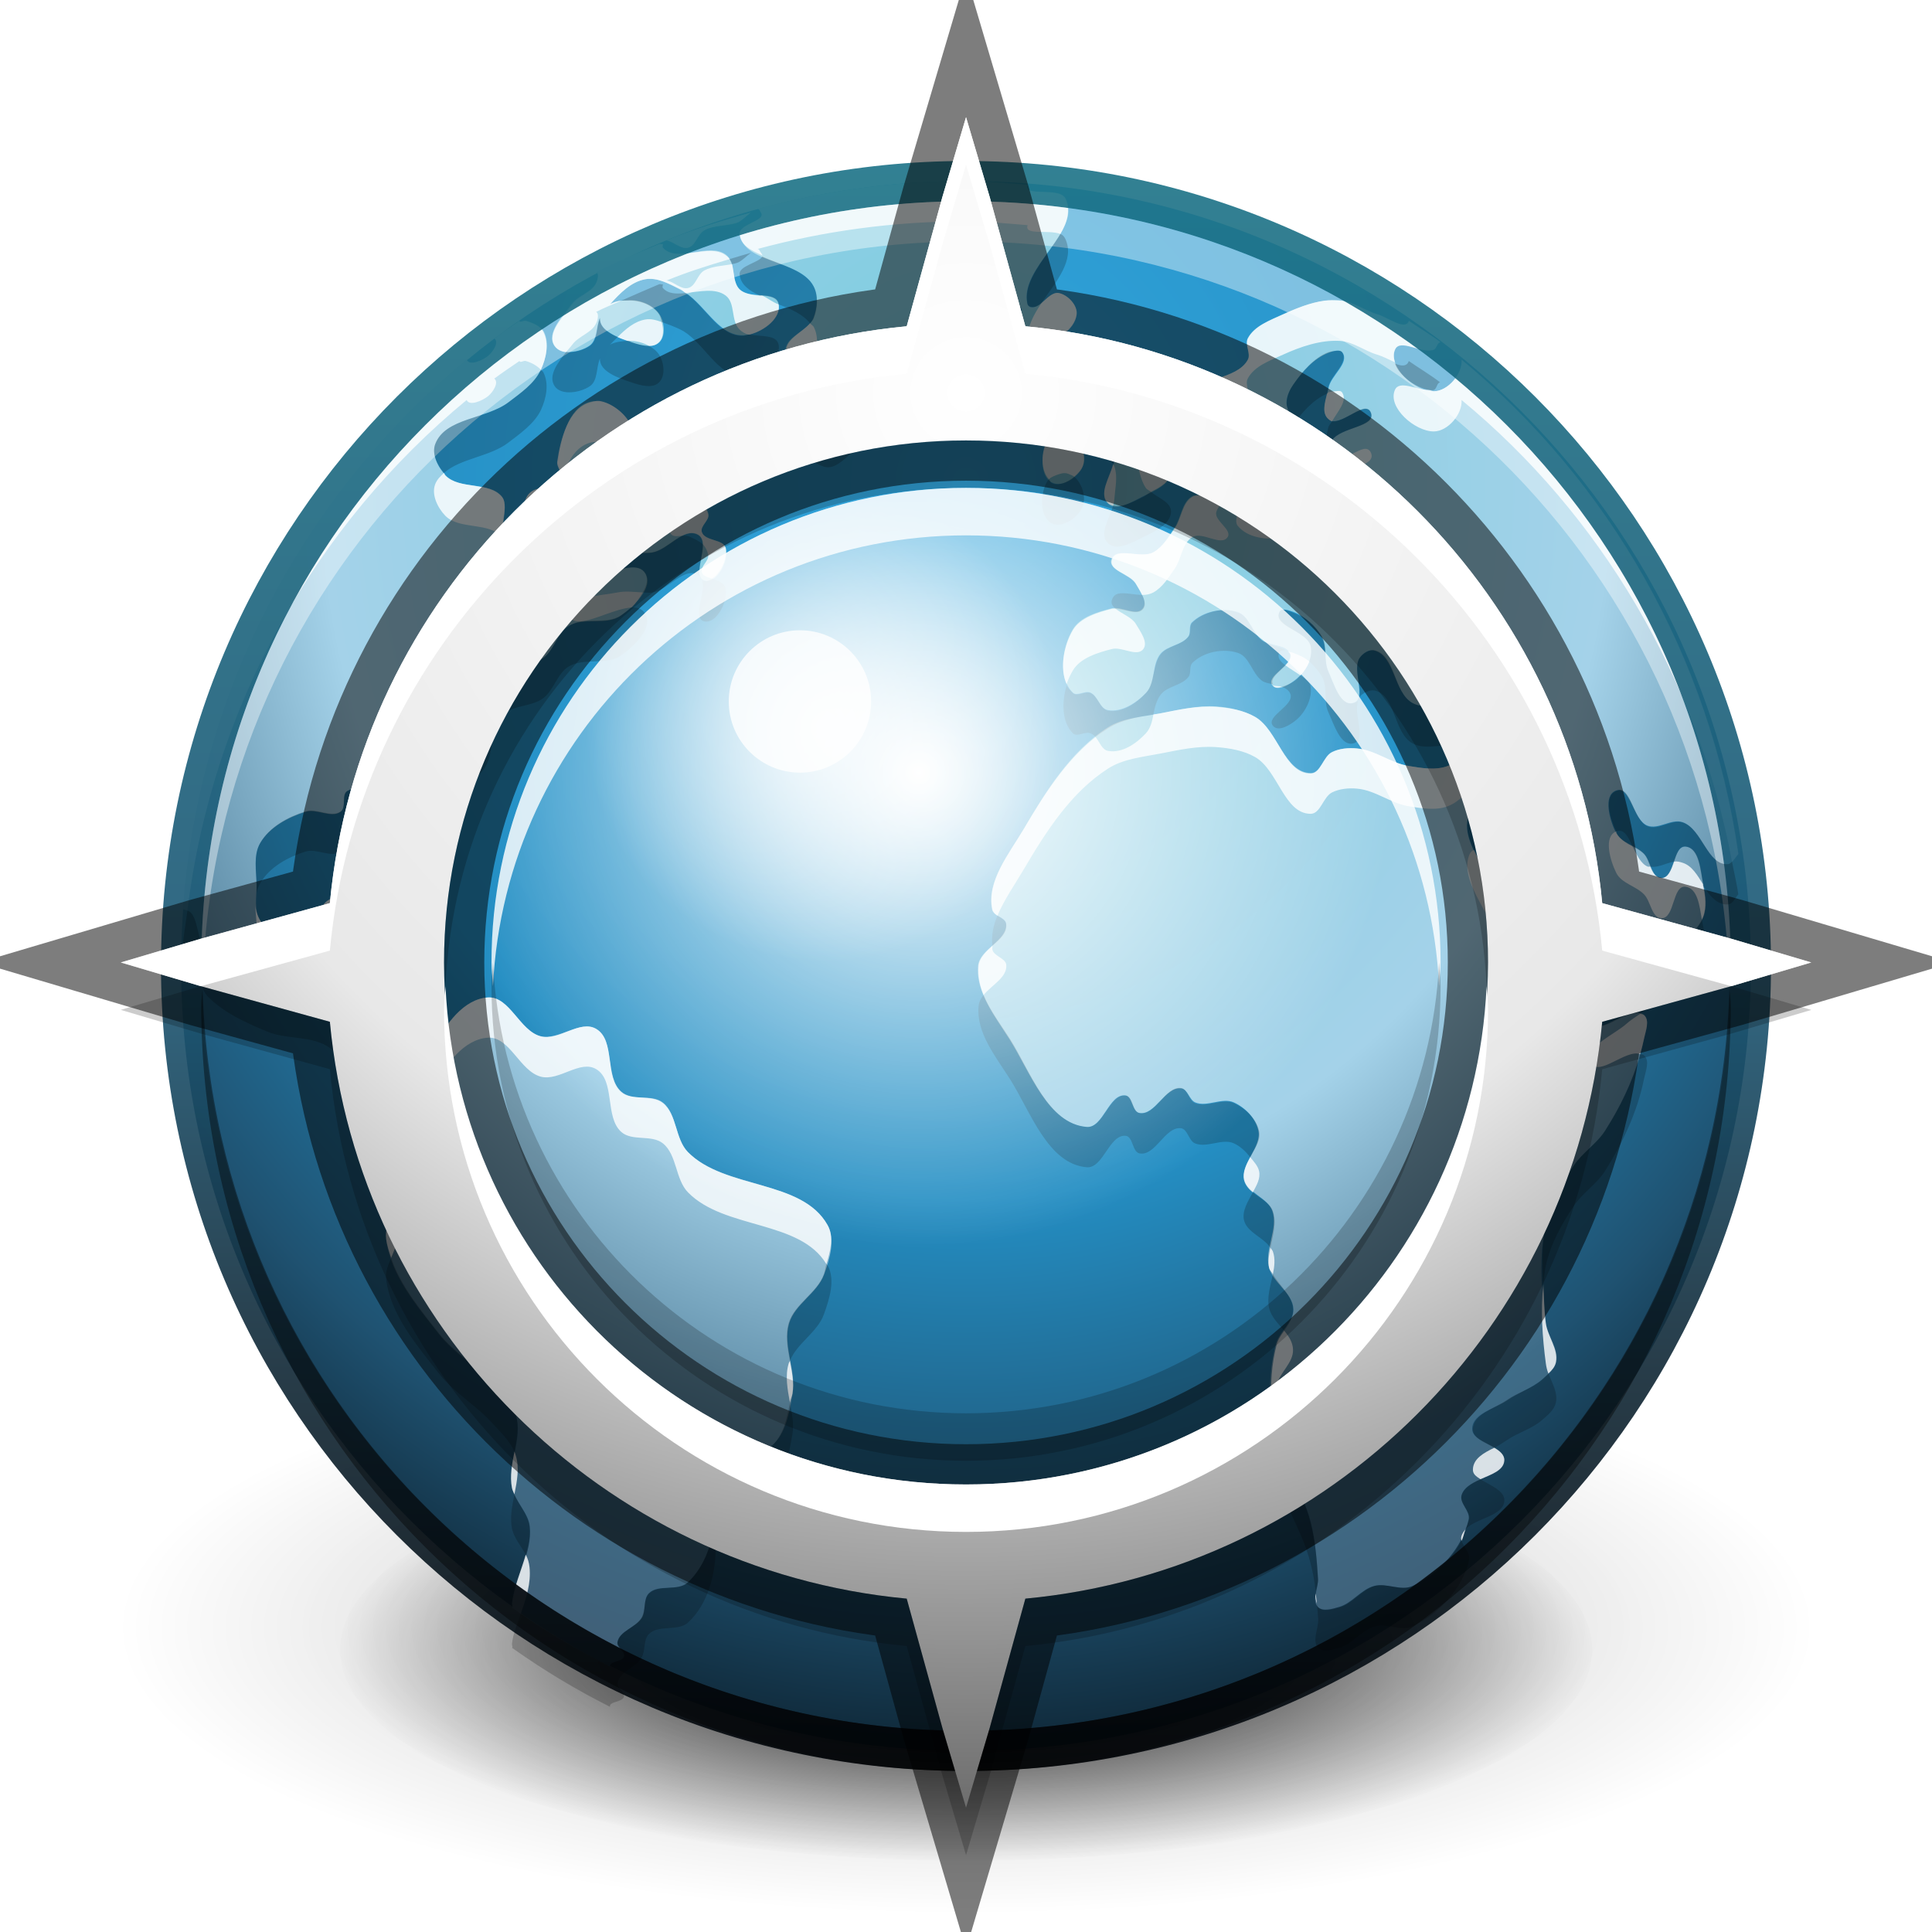 <?xml version="1.0" encoding="UTF-8" standalone="no"?>
<!-- Created with Inkscape (http://www.inkscape.org/) -->

<svg
   xmlns:dc="http://purl.org/dc/elements/1.1/"
   xmlns:cc="http://creativecommons.org/ns#"
   xmlns:rdf="http://www.w3.org/1999/02/22-rdf-syntax-ns#"
   xmlns:svg="http://www.w3.org/2000/svg"
   xmlns="http://www.w3.org/2000/svg"
   xmlns:xlink="http://www.w3.org/1999/xlink"
   xmlns:sodipodi="http://sodipodi.sourceforge.net/DTD/sodipodi-0.dtd"
   xmlns:inkscape="http://www.inkscape.org/namespaces/inkscape"
   version="1.1"
   width="48"
   height="48"
   id="svg3759"
   inkscape:version="0.48.4 r9939"
   sodipodi:docname="internet-web-browser.svg">
  <sodipodi:namedview
     pagecolor="#ffffff"
     bordercolor="#666666"
     borderopacity="1"
     objecttolerance="10"
     gridtolerance="10"
     guidetolerance="10"
     inkscape:pageopacity="0"
     inkscape:pageshadow="2"
     inkscape:window-width="1364"
     inkscape:window-height="700"
     id="namedview36"
     showgrid="false"
     showborder="false"
     inkscape:zoom="1"
     inkscape:cx="-143.39528"
     inkscape:cy="41.299719"
     inkscape:window-x="0"
     inkscape:window-y="28"
     inkscape:window-maximized="1"
     inkscape:current-layer="layer2"
     inkscape:snap-bbox="true"
     inkscape:bbox-paths="true"
     inkscape:bbox-nodes="true"
     inkscape:snap-bbox-edge-midpoints="true"
     inkscape:snap-bbox-midpoints="true">
    <inkscape:grid
       type="xygrid"
       id="grid3818"
       empspacing="4"
       visible="true"
       enabled="true"
       snapvisiblegridlinesonly="true" />
  </sodipodi:namedview>
  <defs
     id="defs3761">
    <linearGradient
       inkscape:collect="always"
       id="linearGradient4271">
      <stop
         style="stop-color:#ffffff;stop-opacity:1;"
         offset="0"
         id="stop4273" />
      <stop
         style="stop-color:#ffffff;stop-opacity:0;"
         offset="1"
         id="stop4275" />
    </linearGradient>
    <linearGradient
       id="linearGradient4259">
      <stop
         id="stop4261"
         offset="0"
         style="stop-color:#646464;stop-opacity:1;" />
      <stop
         style="stop-color:#676767;stop-opacity:1;"
         offset="0.5"
         id="stop4263" />
      <stop
         id="stop4265"
         offset="0.75"
         style="stop-color:#4e4e4e;stop-opacity:1;" />
      <stop
         id="stop4267"
         offset="1"
         style="stop-color:#000000;stop-opacity:1;" />
    </linearGradient>
    <linearGradient
       id="linearGradient3957">
      <stop
         style="stop-color:#ffffff;stop-opacity:1"
         offset="0"
         id="stop3959" />
      <stop
         id="stop3961"
         offset="0.5"
         style="stop-color:#e8e8e8;stop-opacity:1" />
      <stop
         style="stop-color:#8b8b8b;stop-opacity:1;"
         offset="0.75"
         id="stop3963" />
      <stop
         style="stop-color:#2b2b2b;stop-opacity:1"
         offset="1"
         id="stop3965" />
    </linearGradient>
    <linearGradient
       id="linearGradient3908">
      <stop
         id="stop3910"
         offset="0"
         style="stop-color:#78ccdf;stop-opacity:1;" />
      <stop
         style="stop-color:#a4d2e9;stop-opacity:1;"
         offset="0.5"
         id="stop3912" />
      <stop
         id="stop3914"
         offset="0.75"
         style="stop-color:#3e6c88;stop-opacity:1;" />
      <stop
         id="stop3916"
         offset="1"
         style="stop-color:#425063;stop-opacity:1;" />
    </linearGradient>
    <linearGradient
       id="linearGradient3850">
      <stop
         id="stop3852"
         offset="0"
         style="stop-color:#32a5dc;stop-opacity:1" />
      <stop
         style="stop-color:#248ec3;stop-opacity:1;"
         offset="0.5"
         id="stop3854" />
      <stop
         id="stop3856"
         offset="0.75"
         style="stop-color:#1f5271;stop-opacity:1;" />
      <stop
         id="stop3858"
         offset="1"
         style="stop-color:#020509;stop-opacity:1;" />
    </linearGradient>
    <linearGradient
       id="linearGradient3840">
      <stop
         id="stop3842"
         offset="0"
         style="stop-color:#1e7488;stop-opacity:1;" />
      <stop
         style="stop-color:#1e5976;stop-opacity:1;"
         offset="0.5"
         id="stop3844" />
      <stop
         id="stop3846"
         offset="0.75"
         style="stop-color:#122937;stop-opacity:1;" />
      <stop
         id="stop3848"
         offset="1"
         style="stop-color:#020509;stop-opacity:1;" />
    </linearGradient>
    <linearGradient
       id="linearGradient3814">
      <stop
         style="stop-color:#ffffff;stop-opacity:1"
         offset="0"
         id="stop3816" />
      <stop
         id="stop3833"
         offset="0.25"
         style="stop-color:#f7f7f7;stop-opacity:1;" />
      <stop
         id="stop3831"
         offset="0.5"
         style="stop-color:#e8e8e8;stop-opacity:1;" />
      <stop
         style="stop-color:#7d7d7d;stop-opacity:1;"
         offset="1"
         id="stop3818" />
    </linearGradient>
    <linearGradient
       id="linearGradient3810">
      <stop
         style="stop-color:#4cc7e0;stop-opacity:1;"
         offset="0"
         id="stop3812" />
      <stop
         style="stop-color:#2061be;stop-opacity:1;"
         offset="1"
         id="stop3814" />
    </linearGradient>
    <linearGradient
       id="linearGradient3988">
      <stop
         style="stop-color:#eeeeec;stop-opacity:1;"
         offset="0"
         id="stop3990" />
      <stop
         style="stop-color:#ffffff;stop-opacity:1;"
         offset="1"
         id="stop3992" />
    </linearGradient>
    <radialGradient
       inkscape:collect="always"
       xlink:href="#linearGradient26113-9-3-1"
       id="radialGradient3755"
       gradientUnits="userSpaceOnUse"
       gradientTransform="matrix(1,0,0,0.37,0,24.512)"
       cx="24.85"
       cy="38.909"
       fx="24.85"
       fy="38.909"
       r="20.203" />
    <linearGradient
       inkscape:collect="always"
       id="linearGradient26113-9-3-1">
      <stop
         style="stop-color: rgb(0, 0, 0); stop-opacity: 1;"
         offset="0"
         id="stop26115-7-7-9" />
      <stop
         style="stop-color: rgb(0, 0, 0); stop-opacity: 0;"
         offset="1"
         id="stop26117-3-7-8" />
    </linearGradient>
    <linearGradient
       inkscape:collect="always"
       id="linearGradient26121-3-8-2">
      <stop
         style="stop-color: rgb(0, 0, 0); stop-opacity: 1;"
         offset="0"
         id="stop26123-4-7-8" />
      <stop
         style="stop-color: rgb(0, 0, 0); stop-opacity: 0;"
         offset="1"
         id="stop26125-3-9-9" />
    </linearGradient>
    <radialGradient
       r="20.203"
       fy="38.909"
       fx="24.85"
       cy="38.909"
       cx="24.85"
       gradientTransform="matrix(1.009,0,0,0.373,-0.211,24.39)"
       gradientUnits="userSpaceOnUse"
       id="radialGradient4274"
       xlink:href="#linearGradient26121-3-8-2"
       inkscape:collect="always" />
    <linearGradient
       id="outerBackgroundGradient-4">
      <stop
         style="stop-color:#ffcb3d;stop-opacity:1;"
         offset="0"
         id="stop3864-8-6-31" />
      <stop
         style="stop-color:#ffee87;stop-opacity:1;"
         offset="1"
         id="stop3866-9-1-8" />
    </linearGradient>
    <linearGradient
       inkscape:collect="always"
       xlink:href="#linearGradient4073"
       id="linearGradient4070"
       gradientUnits="userSpaceOnUse"
       gradientTransform="matrix(0,-1,1,0,5.0000306e-7,32)"
       x1="1"
       y1="16"
       x2="31"
       y2="16" />
    <linearGradient
       id="linearGradient4073">
      <stop
         id="stop4075"
         offset="0"
         style="stop-color:#323232;stop-opacity:1;" />
      <stop
         id="stop4077"
         offset="1"
         style="stop-color:#5a5a5a;stop-opacity:1;" />
    </linearGradient>
    <linearGradient
       inkscape:collect="always"
       xlink:href="#linearGradient3840"
       id="linearGradient3899"
       x1="4"
       y1="24"
       x2="44"
       y2="24"
       gradientUnits="userSpaceOnUse"
       gradientTransform="matrix(0,1,1,0,3.1e-6,-2.9e-6)" />
    <radialGradient
       inkscape:collect="always"
       xlink:href="#linearGradient3901"
       id="radialGradient3805"
       gradientUnits="userSpaceOnUse"
       gradientTransform="matrix(4.5367027e-8,-1.763,-1.865,0,31.761,43.251)"
       cx="6.16"
       cy="8.45"
       fx="6.16"
       fy="8.45"
       r="20" />
    <linearGradient
       id="linearGradient3901">
      <stop
         style="stop-color:#d2d2d2;stop-opacity:1;"
         offset="0"
         id="stop3903" />
      <stop
         style="stop-color:#ffffff;stop-opacity:1;"
         offset="1"
         id="stop3905" />
    </linearGradient>
    <linearGradient
       id="linearGradient3904">
      <stop
         id="stop3906"
         offset="0"
         style="stop-color:#234683;stop-opacity:1;" />
      <stop
         id="stop3908"
         offset="1"
         style="stop-color:#30589e;stop-opacity:1;" />
    </linearGradient>
    <radialGradient
       inkscape:collect="always"
       xlink:href="#outerBackgroundGradient"
       id="radialGradient3805-1"
       gradientUnits="userSpaceOnUse"
       gradientTransform="matrix(4.5367027e-8,-1.763,-1.865,0,31.761,43.251)"
       cx="6.16"
       cy="8.45"
       fx="6.16"
       fy="8.45"
       r="20" />
    <linearGradient
       id="outerBackgroundGradient">
      <stop
         style="stop-color:#1450b9;stop-opacity:1;"
         offset="0"
         id="stop3864-8-6" />
      <stop
         style="stop-color:#5187e6;stop-opacity:1;"
         offset="1"
         id="stop3866-9-1" />
    </linearGradient>
    <linearGradient
       inkscape:collect="always"
       xlink:href="#outerBackgroundGradient-0"
       id="linearGradient4262"
       x1="292"
       y1="244"
       x2="332"
       y2="244"
       gradientUnits="userSpaceOnUse"
       gradientTransform="matrix(0,-1,1,0,68,556)" />
    <linearGradient
       id="outerBackgroundGradient-0">
      <stop
         style="stop-color:#32bddc;stop-opacity:1;"
         offset="0"
         id="stop3864-8-6-3" />
      <stop
         id="stop3827"
         offset="0.5"
         style="stop-color:#248ec3;stop-opacity:1;" />
      <stop
         style="stop-color:#1f5271;stop-opacity:1;"
         offset="0.75"
         id="stop3829" />
      <stop
         style="stop-color:#020509;stop-opacity:1;"
         offset="1"
         id="stop3866-9-1-7" />
    </linearGradient>
    <linearGradient
       y2="244"
       x2="332"
       y1="244"
       x1="292"
       gradientTransform="matrix(0,-1,1,0,-149,343)"
       gradientUnits="userSpaceOnUse"
       id="linearGradient3088"
       xlink:href="#outerBackgroundGradient-0"
       inkscape:collect="always" />
    <radialGradient
       inkscape:collect="always"
       xlink:href="#linearGradient3850"
       id="radialGradient3811"
       cx="24"
       cy="12"
       fx="24"
       fy="12"
       r="19.5"
       gradientUnits="userSpaceOnUse"
       gradientTransform="matrix(-1.641,4.1570429e-8,-4.6184956e-8,-1.823,63.385,33.878)" />
    <radialGradient
       inkscape:collect="always"
       xlink:href="#linearGradient3908"
       id="radialGradient3820"
       cx="24"
       cy="13.948"
       fx="24"
       fy="13.948"
       r="19.326"
       gradientTransform="matrix(-1.656,-9.3579818e-8,1.0396442e-7,-1.84,63.739,37.658)"
       gradientUnits="userSpaceOnUse" />
    <linearGradient
       inkscape:collect="always"
       xlink:href="#linearGradient3678"
       id="linearGradient3078"
       gradientUnits="userSpaceOnUse"
       gradientTransform="matrix(0,0.914,0.914,0,3.803,0.688)"
       x1="35.5"
       y1="22"
       x2="48.263"
       y2="21.914" />
    <linearGradient
       id="linearGradient3678">
      <stop
         id="stop3680"
         style="stop-color:#ffffff;stop-opacity:0.134"
         offset="0" />
      <stop
         id="stop3682"
         style="stop-color:#ffffff;stop-opacity:0"
         offset="1" />
    </linearGradient>
    <linearGradient
       inkscape:collect="always"
       xlink:href="#linearGradient3672"
       id="linearGradient3075"
       gradientUnits="userSpaceOnUse"
       gradientTransform="matrix(0,0.914,0.914,0,3.803,0.688)"
       x1="3.5"
       y1="23"
       x2="47.5"
       y2="23" />
    <linearGradient
       id="linearGradient3672">
      <stop
         id="stop3674"
         style="stop-color:#ffffff;stop-opacity:0.492"
         offset="0" />
      <stop
         id="stop3676"
         style="stop-color:#ffffff;stop-opacity:1"
         offset="1" />
    </linearGradient>
    <linearGradient
       inkscape:collect="always"
       xlink:href="#linearGradient3678"
       id="linearGradient3071"
       gradientUnits="userSpaceOnUse"
       gradientTransform="matrix(0.646,0.646,-0.646,0.646,23.214,-7.352)"
       x1="14.893"
       y1="22.293"
       x2="4.063"
       y2="21.83" />
    <linearGradient
       id="linearGradient3123">
      <stop
         id="stop3125"
         style="stop-color:#ffffff;stop-opacity:0.134"
         offset="0" />
      <stop
         id="stop3127"
         style="stop-color:#ffffff;stop-opacity:0"
         offset="1" />
    </linearGradient>
    <linearGradient
       inkscape:collect="always"
       xlink:href="#linearGradient3672"
       id="linearGradient3068"
       gradientUnits="userSpaceOnUse"
       gradientTransform="matrix(0.646,0.646,-0.646,0.646,23.214,-7.352)"
       x1="46.006"
       y1="23.707"
       x2="4.287"
       y2="27.243" />
    <linearGradient
       id="linearGradient3130">
      <stop
         id="stop3132"
         style="stop-color:#ffffff;stop-opacity:0.492"
         offset="0" />
      <stop
         id="stop3134"
         style="stop-color:#ffffff;stop-opacity:1"
         offset="1" />
    </linearGradient>
    <linearGradient
       inkscape:collect="always"
       xlink:href="#linearGradient3672"
       id="linearGradient3064"
       gradientUnits="userSpaceOnUse"
       gradientTransform="matrix(0.646,-0.646,-0.646,-0.646,23.045,55.437)"
       x1="48.127"
       y1="25.828"
       x2="2.873"
       y2="24.414" />
    <linearGradient
       id="linearGradient3137">
      <stop
         id="stop3139"
         style="stop-color:#ffffff;stop-opacity:0.492"
         offset="0" />
      <stop
         id="stop3141"
         style="stop-color:#ffffff;stop-opacity:1"
         offset="1" />
    </linearGradient>
    <linearGradient
       inkscape:collect="always"
       xlink:href="#linearGradient3678"
       id="linearGradient3060"
       gradientUnits="userSpaceOnUse"
       gradientTransform="matrix(0.646,-0.646,-0.646,-0.646,23.045,55.437)"
       x1="14.893"
       y1="23.707"
       x2="2.832"
       y2="24.109" />
    <linearGradient
       id="linearGradient3144">
      <stop
         id="stop3146"
         style="stop-color:#ffffff;stop-opacity:0.134"
         offset="0" />
      <stop
         id="stop3148"
         style="stop-color:#ffffff;stop-opacity:0"
         offset="1" />
    </linearGradient>
    <linearGradient
       inkscape:collect="always"
       xlink:href="#linearGradient3672"
       id="linearGradient3057"
       gradientUnits="userSpaceOnUse"
       gradientTransform="matrix(0.914,0,0,-0.914,1.517,45.027)"
       x1="4.49"
       y1="23"
       x2="47.5"
       y2="23" />
    <linearGradient
       id="linearGradient3151">
      <stop
         id="stop3153"
         style="stop-color:#ffffff;stop-opacity:0.492"
         offset="0" />
      <stop
         id="stop3155"
         style="stop-color:#ffffff;stop-opacity:1"
         offset="1" />
    </linearGradient>
    <linearGradient
       inkscape:collect="always"
       xlink:href="#linearGradient3678"
       id="linearGradient3053"
       gradientUnits="userSpaceOnUse"
       gradientTransform="matrix(0.914,0,0,-0.914,1.517,45.027)"
       x1="37.5"
       y1="23"
       x2="49.09"
       y2="23.173" />
    <linearGradient
       id="linearGradient3158">
      <stop
         id="stop3160"
         style="stop-color:#ffffff;stop-opacity:0.134"
         offset="0" />
      <stop
         id="stop3162"
         style="stop-color:#ffffff;stop-opacity:0"
         offset="1" />
    </linearGradient>
    <linearGradient
       y2="23.173"
       x2="49.09"
       y1="23"
       x1="37.5"
       gradientTransform="matrix(0.914,0,0,-0.914,1.517,45.027)"
       gradientUnits="userSpaceOnUse"
       id="linearGradient3177"
       xlink:href="#linearGradient3678"
       inkscape:collect="always" />
    <linearGradient
       inkscape:collect="always"
       xlink:href="#linearGradient3678"
       id="linearGradient4031"
       gradientUnits="userSpaceOnUse"
       gradientTransform="matrix(0,0.914,0.914,0,3.803,0.688)"
       x1="35.5"
       y1="22"
       x2="48.263"
       y2="21.914" />
    <linearGradient
       inkscape:collect="always"
       xlink:href="#linearGradient3672"
       id="linearGradient4033"
       gradientUnits="userSpaceOnUse"
       gradientTransform="matrix(0,0.914,0.914,0,3.803,0.688)"
       x1="3.5"
       y1="23"
       x2="47.5"
       y2="23" />
    <linearGradient
       inkscape:collect="always"
       xlink:href="#linearGradient3678"
       id="linearGradient4035"
       gradientUnits="userSpaceOnUse"
       gradientTransform="matrix(0.646,0.646,-0.646,0.646,23.214,-7.352)"
       x1="14.893"
       y1="22.293"
       x2="4.063"
       y2="21.83" />
    <linearGradient
       inkscape:collect="always"
       xlink:href="#linearGradient3672"
       id="linearGradient4037"
       gradientUnits="userSpaceOnUse"
       gradientTransform="matrix(0.646,0.646,-0.646,0.646,23.214,-7.352)"
       x1="46.006"
       y1="23.707"
       x2="4.287"
       y2="27.243" />
    <linearGradient
       inkscape:collect="always"
       xlink:href="#linearGradient3672"
       id="linearGradient4039"
       gradientUnits="userSpaceOnUse"
       gradientTransform="matrix(0.646,-0.646,-0.646,-0.646,23.045,55.437)"
       x1="48.127"
       y1="25.828"
       x2="2.873"
       y2="24.414" />
    <linearGradient
       inkscape:collect="always"
       xlink:href="#linearGradient3678"
       id="linearGradient4041"
       gradientUnits="userSpaceOnUse"
       gradientTransform="matrix(0.646,-0.646,-0.646,-0.646,23.045,55.437)"
       x1="14.893"
       y1="23.707"
       x2="2.832"
       y2="24.109" />
    <linearGradient
       inkscape:collect="always"
       xlink:href="#linearGradient3672"
       id="linearGradient4043"
       gradientUnits="userSpaceOnUse"
       gradientTransform="matrix(0.914,0,0,-0.914,1.517,45.027)"
       x1="4.49"
       y1="23"
       x2="47.5"
       y2="23" />
    <linearGradient
       inkscape:collect="always"
       xlink:href="#linearGradient3678"
       id="linearGradient4045"
       gradientUnits="userSpaceOnUse"
       gradientTransform="matrix(0.914,0,0,-0.914,1.517,45.027)"
       x1="37.5"
       y1="23"
       x2="49.09"
       y2="23.173" />
    <linearGradient
       inkscape:collect="always"
       xlink:href="#linearGradient3678"
       id="linearGradient4048"
       gradientUnits="userSpaceOnUse"
       gradientTransform="matrix(-0.914,0,0,-0.914,47.296,45.233)"
       x1="37.5"
       y1="23"
       x2="49.09"
       y2="23.173" />
    <linearGradient
       inkscape:collect="always"
       xlink:href="#linearGradient3672"
       id="linearGradient4052"
       gradientUnits="userSpaceOnUse"
       gradientTransform="matrix(-0.914,0,0,-0.914,47.296,45.233)"
       x1="4.49"
       y1="23"
       x2="47.5"
       y2="23" />
    <linearGradient
       inkscape:collect="always"
       xlink:href="#linearGradient3678"
       id="linearGradient4055"
       gradientUnits="userSpaceOnUse"
       gradientTransform="matrix(-0.646,-0.646,0.646,-0.646,25.769,55.643)"
       x1="14.893"
       y1="23.707"
       x2="2.832"
       y2="24.109" />
    <linearGradient
       inkscape:collect="always"
       xlink:href="#linearGradient3672"
       id="linearGradient4059"
       gradientUnits="userSpaceOnUse"
       gradientTransform="matrix(-0.646,-0.646,0.646,-0.646,25.769,55.643)"
       x1="48.127"
       y1="25.828"
       x2="2.873"
       y2="24.414" />
    <linearGradient
       inkscape:collect="always"
       xlink:href="#linearGradient3672"
       id="linearGradient4063"
       gradientUnits="userSpaceOnUse"
       gradientTransform="matrix(-0.646,0.646,0.646,0.646,25.6,-7.146)"
       x1="46.006"
       y1="23.707"
       x2="4.287"
       y2="27.243" />
    <linearGradient
       inkscape:collect="always"
       xlink:href="#linearGradient3678"
       id="linearGradient4066"
       gradientUnits="userSpaceOnUse"
       gradientTransform="matrix(-0.646,0.646,0.646,0.646,25.6,-7.146)"
       x1="14.893"
       y1="22.293"
       x2="4.063"
       y2="21.83" />
    <linearGradient
       inkscape:collect="always"
       xlink:href="#linearGradient3672"
       id="linearGradient4071"
       gradientUnits="userSpaceOnUse"
       gradientTransform="matrix(0,0.914,-0.914,0,45.011,0.894)"
       x1="3.5"
       y1="23"
       x2="47.5"
       y2="23" />
    <linearGradient
       inkscape:collect="always"
       xlink:href="#linearGradient3678"
       id="linearGradient4074"
       gradientUnits="userSpaceOnUse"
       gradientTransform="matrix(0,0.914,-0.914,0,45.011,0.894)"
       x1="35.5"
       y1="22"
       x2="48.263"
       y2="21.914" />
    <linearGradient
       inkscape:collect="always"
       xlink:href="#linearGradient3678"
       id="linearGradient4090"
       gradientUnits="userSpaceOnUse"
       gradientTransform="matrix(0,0.914,-0.914,0,45.011,0.894)"
       x1="35.5"
       y1="22"
       x2="48.263"
       y2="21.914" />
    <linearGradient
       inkscape:collect="always"
       xlink:href="#linearGradient3672"
       id="linearGradient4092"
       gradientUnits="userSpaceOnUse"
       gradientTransform="matrix(0,0.914,-0.914,0,45.011,0.894)"
       x1="3.5"
       y1="23"
       x2="47.5"
       y2="23" />
    <linearGradient
       inkscape:collect="always"
       xlink:href="#linearGradient3678"
       id="linearGradient4094"
       gradientUnits="userSpaceOnUse"
       gradientTransform="matrix(-0.646,0.646,0.646,0.646,25.6,-7.146)"
       x1="14.893"
       y1="22.293"
       x2="4.063"
       y2="21.83" />
    <linearGradient
       inkscape:collect="always"
       xlink:href="#linearGradient3672"
       id="linearGradient4096"
       gradientUnits="userSpaceOnUse"
       gradientTransform="matrix(-0.646,0.646,0.646,0.646,25.6,-7.146)"
       x1="46.006"
       y1="23.707"
       x2="4.287"
       y2="27.243" />
    <linearGradient
       inkscape:collect="always"
       xlink:href="#linearGradient3672"
       id="linearGradient4098"
       gradientUnits="userSpaceOnUse"
       gradientTransform="matrix(-0.646,-0.646,0.646,-0.646,25.769,55.643)"
       x1="48.127"
       y1="25.828"
       x2="2.873"
       y2="24.414" />
    <linearGradient
       inkscape:collect="always"
       xlink:href="#linearGradient3678"
       id="linearGradient4100"
       gradientUnits="userSpaceOnUse"
       gradientTransform="matrix(-0.646,-0.646,0.646,-0.646,25.769,55.643)"
       x1="14.893"
       y1="23.707"
       x2="2.832"
       y2="24.109" />
    <linearGradient
       inkscape:collect="always"
       xlink:href="#linearGradient3672"
       id="linearGradient4102"
       gradientUnits="userSpaceOnUse"
       gradientTransform="matrix(-0.914,0,0,-0.914,47.296,45.233)"
       x1="4.49"
       y1="23"
       x2="47.5"
       y2="23" />
    <linearGradient
       inkscape:collect="always"
       xlink:href="#linearGradient3678"
       id="linearGradient4104"
       gradientUnits="userSpaceOnUse"
       gradientTransform="matrix(-0.914,0,0,-0.914,47.296,45.233)"
       x1="37.5"
       y1="23"
       x2="49.09"
       y2="23.173" />
    <linearGradient
       id="linearGradient3988-8">
      <stop
         style="stop-color:#eeeeec;stop-opacity:1;"
         offset="0"
         id="stop3990-0" />
      <stop
         style="stop-color:#ffffff;stop-opacity:1;"
         offset="1"
         id="stop3992-7" />
    </linearGradient>
    <radialGradient
       inkscape:collect="always"
       xlink:href="#linearGradient3957"
       id="radialGradient3955"
       cx="24"
       cy="12"
       fx="24"
       fy="12"
       r="17.812"
       gradientUnits="userSpaceOnUse"
       gradientTransform="matrix(-2.021,-1.0885319e-7,1.0885319e-7,-2.021,72.505,36.253)" />
    <radialGradient
       inkscape:collect="always"
       xlink:href="#linearGradient4259"
       id="radialGradient4257"
       cx="24"
       cy="12"
       fx="24"
       fy="12"
       r="18.812"
       gradientUnits="userSpaceOnUse"
       gradientTransform="matrix(-1.701,4.2787852e-8,-4.8136334e-8,-1.914,64.824,34.963)" />
    <radialGradient
       inkscape:collect="always"
       xlink:href="#linearGradient4271"
       id="radialGradient4277"
       cx="23"
       cy="20"
       fx="23"
       fy="20"
       r="10"
       gradientUnits="userSpaceOnUse" />
    <radialGradient
       inkscape:collect="always"
       xlink:href="#linearGradient4271"
       id="radialGradient4281"
       gradientUnits="userSpaceOnUse"
       cx="20.494"
       cy="18.611"
       fx="20.494"
       fy="18.611"
       r="10"
       gradientTransform="matrix(0.5,6.2017721e-8,-6.1533745e-8,0.5,10.753,9.694)" />
    <radialGradient
       inkscape:collect="always"
       xlink:href="#linearGradient3957"
       id="radialGradient4377"
       gradientUnits="userSpaceOnUse"
       gradientTransform="matrix(-2.021,-1.0885319e-7,1.0885319e-7,-2.021,72.505,36.253)"
       cx="24"
       cy="12"
       fx="24"
       fy="12"
       r="17.812" />
    <radialGradient
       inkscape:collect="always"
       xlink:href="#linearGradient4271"
       id="radialGradient4379"
       gradientUnits="userSpaceOnUse"
       cx="23"
       cy="20"
       fx="23"
       fy="20"
       r="10" />
    <radialGradient
       inkscape:collect="always"
       xlink:href="#linearGradient4271"
       id="radialGradient4381"
       gradientUnits="userSpaceOnUse"
       gradientTransform="matrix(0.5,6.2017721e-8,-6.1533745e-8,0.5,10.753,9.694)"
       cx="20.494"
       cy="18.611"
       fx="20.494"
       fy="18.611"
       r="10" />
  </defs>
  <g
     inkscape:groupmode="layer"
     id="layer1"
     inkscape:label="Background">
    <path
       transform="matrix(0.77,0,0,0.702,4.868,13.674)"
       d="m 45.053,38.909 a 20.203,7.475 0 1 1 -40.406,0 20.203,7.475 0 1 1 40.406,0 z"
       sodipodi:ry="7.4751287"
       sodipodi:rx="20.203051"
       sodipodi:cy="38.908627"
       sodipodi:cx="24.849752"
       id="path9641"
       style="fill:url(#radialGradient4274);fill-opacity:1;stroke:none;display:inline;filter:url(#filter5927);enable-background:new"
       sodipodi:type="arc" />
    <path
       sodipodi:type="arc"
       style="opacity:0.518;fill:url(#radialGradient3755);fill-opacity:1;stroke:none;display:inline;filter:url(#filter5788);enable-background:new"
       id="path9643"
       sodipodi:cx="24.849752"
       sodipodi:cy="38.908627"
       sodipodi:rx="20.203051"
       sodipodi:ry="7.4751287"
       d="m 45.053,38.909 a 20.203,7.475 0 1 1 -40.406,0 20.203,7.475 0 1 1 40.406,0 z"
       transform="matrix(1.041,0,0,0.949,-1.863,3.514)" />
    <path
       style="fill:url(#radialGradient3811);fill-opacity:1;fill-rule:nonzero;stroke:none"
       id="path6495"
       inkscape:connector-curvature="0"
       d="M 4.5,23.999 C 4.5,34.769 13.231,43.5 24,43.5 c 10.77,0 19.5,-8.731 19.5,-19.501 0,-10.769 -8.731,-19.499 -19.5,-19.499 -10.769,0 -19.5,8.73 -19.5,19.499 l 0,0 z" />
    <path
       style="color:#bebebe;fill:url(#radialGradient3820);fill-opacity:1.0;fill-rule:nonzero;stroke:none;stroke-width:1;marker:none;visibility:visible;display:inline;overflow:visible;enable-background:accumulate"
       d="m 23.956,4.5 c -1.773,0 -3.503,0.253 -5.136,0.696 0.047,-0.011 0.056,0.041 0.087,0.087 0.138,0.204 -0.543,0.277 -0.522,0.522 0.062,0.746 1.485,0.64 1.828,1.306 0.12,0.232 0.093,0.539 0,0.783 -0.124,0.327 -0.651,0.437 -0.696,0.783 -0.094,0.708 0.28,1.689 0.958,1.915 0.246,0.082 0.506,-0.172 0.696,-0.348 0.372,-0.345 0.395,-0.979 0.783,-1.306 0.928,-0.78 2.456,-2.072 3.395,-1.306 0.137,0.112 -0.157,0.36 -0.087,0.522 0.083,0.192 0.313,0.352 0.522,0.348 0.395,-0.008 0.909,-0.305 0.958,-0.696 0.028,-0.225 -0.213,-0.476 -0.435,-0.522 -0.254,-0.053 -0.44,0.39 -0.696,0.348 -0.04,-0.006 -0.078,-0.047 -0.087,-0.087 C 25.324,6.641 26.872,5.776 26.481,4.935 26.338,4.627 25.408,4.907 25.523,4.587 25.007,4.546 24.484,4.5 23.956,4.5 z m 1.567,0.087 c 0.56,0.045 1.11,0.171 1.654,0.261 C 26.627,4.756 26.089,4.632 25.523,4.587 z m -6.877,0.696 c -0.72,0.203 -1.406,0.416 -2.089,0.696 0.181,0.03 0.344,0.216 0.522,0.174 0.2,-0.047 0.255,-0.337 0.435,-0.435 0.235,-0.129 0.529,-0.092 0.783,-0.174 0.105,-0.034 0.238,-0.181 0.348,-0.261 z m -2.263,0.783 c -0.524,0.222 -1.068,0.432 -1.567,0.696 0.076,0.042 0.036,0.182 0,0.261 -0.112,0.243 -0.452,0.306 -0.609,0.522 -0.222,0.305 -0.645,0.731 -0.435,1.045 0.161,0.242 0.632,0.165 0.871,0 0.204,-0.141 0.162,-0.469 0.261,-0.696 -0.017,0.33 0.471,0.502 0.783,0.609 0.22,0.075 0.532,0.164 0.696,0 0.164,-0.164 0.126,-0.502 0,-0.696 -0.156,-0.24 -0.498,-0.368 -0.783,-0.348 -0.137,0.008 -0.297,0.014 -0.435,0.087 0.247,-0.276 0.519,-0.547 0.871,-0.609 0.298,-0.053 0.599,0.127 0.871,0.261 0.578,0.285 0.924,1.166 1.567,1.132 0.39,-0.022 0.945,-0.4 0.871,-0.783 C 19.278,7.213 18.629,7.435 18.385,7.199 18.161,6.981 18.286,6.517 18.037,6.328 c -0.418,-0.318 -1.216,0.218 -1.567,-0.174 -0.019,-0.022 0,-0.058 0,-0.087 -0.025,0.011 -0.062,-0.011 -0.087,0 z m 16.453,0.609 C 33.509,7.026 34.211,7.383 34.838,7.808 34.192,7.372 33.534,7.034 32.836,6.676 z m 0.435,0.783 c -0.478,-0.025 -0.957,0.15 -1.393,0.348 -0.322,0.147 -0.707,0.295 -0.871,0.609 -0.081,0.154 0.083,0.369 0,0.522 -0.281,0.516 -1.264,0.411 -1.48,0.958 -0.175,0.445 -0.104,1.237 0.348,1.393 0.313,0.108 0.454,-0.643 0.783,-0.609 0.266,0.028 0.316,0.439 0.522,0.609 0.18,0.149 0.391,0.432 0.609,0.348 0.343,-0.131 0.34,-0.678 0.348,-1.045 0.006,-0.211 -0.185,-0.398 -0.174,-0.609 0.008,-0.156 0.085,-0.307 0.174,-0.435 0.223,-0.32 0.506,-0.644 0.871,-0.783 0.108,-0.042 0.283,-0.096 0.348,0 0.175,0.259 -0.289,0.564 -0.348,0.871 -0.049,0.257 -0.199,0.615 0,0.783 0.269,0.228 0.908,-0.5 1.045,-0.174 0.153,0.364 -0.745,0.364 -0.958,0.696 -0.08,0.125 -0.011,0.308 -0.087,0.435 -0.251,0.426 -0.651,0.841 -1.132,0.958 -0.376,0.091 -0.891,0.042 -1.132,-0.261 -0.145,-0.182 0.205,-0.587 0,-0.696 -0.184,-0.099 -0.463,0.148 -0.522,0.348 -0.063,0.212 0.383,0.425 0.261,0.609 -0.16,0.242 -0.62,-0.147 -0.871,0 -0.257,0.152 -0.265,0.538 -0.435,0.783 -0.153,0.22 -0.289,0.478 -0.522,0.609 -0.307,0.174 -0.937,-0.162 -1.045,0.174 -0.088,0.274 0.464,0.362 0.609,0.609 0.107,0.182 0.301,0.441 0.174,0.609 -0.157,0.208 -0.53,-0.065 -0.783,0 -0.352,0.09 -0.772,0.21 -0.958,0.522 -0.267,0.449 -0.369,1.198 0,1.567 0.103,0.103 0.301,-0.055 0.435,0 0.189,0.079 0.233,0.399 0.435,0.435 0.345,0.063 0.719,-0.178 0.958,-0.435 0.231,-0.249 0.135,-0.694 0.348,-0.958 0.172,-0.213 0.535,-0.214 0.696,-0.435 0.07,-0.097 0.002,-0.264 0.087,-0.348 0.276,-0.271 0.763,-0.38 1.132,-0.261 0.294,0.095 0.365,0.508 0.609,0.696 0.205,0.159 0.62,0.1 0.696,0.348 0.088,0.285 -0.621,0.549 -0.435,0.783 0.131,0.165 0.45,-0.036 0.609,-0.174 0.216,-0.187 0.393,-0.501 0.348,-0.783 -0.061,-0.386 -0.942,-0.514 -0.783,-0.871 0.047,-0.106 0.24,-0.041 0.348,0 0.289,0.108 0.542,0.342 0.696,0.609 0.148,0.256 0.051,0.601 0.174,0.871 0.138,0.301 0.289,0.867 0.609,0.783 0.369,-0.096 -0.051,-0.823 0.174,-1.132 0.076,-0.105 0.222,-0.204 0.348,-0.174 0.525,0.127 0.485,1.045 0.958,1.306 0.357,0.197 0.836,-0.051 1.219,0.087 0.235,0.085 0.559,0.191 0.609,0.435 0.035,0.166 -0.153,0.305 -0.261,0.435 -0.198,0.237 -0.408,0.501 -0.696,0.609 -0.299,0.112 -0.643,0.051 -0.958,0 -0.453,-0.074 -0.849,-0.394 -1.306,-0.435 -0.204,-0.019 -0.426,-0.005 -0.609,0.087 -0.22,0.11 -0.276,0.522 -0.522,0.522 -0.657,0 -0.825,-1.063 -1.393,-1.393 -0.286,-0.166 -0.628,-0.238 -0.958,-0.261 -0.467,-0.033 -0.934,0.085 -1.393,0.174 -0.442,0.086 -0.927,0.105 -1.306,0.348 -0.92,0.589 -1.535,1.583 -2.089,2.525 -0.364,0.618 -0.93,1.301 -0.783,2.002 0.034,0.161 0.332,0.185 0.348,0.348 0.041,0.416 -0.658,0.628 -0.696,1.045 -0.061,0.66 0.429,1.268 0.783,1.828 0.516,0.817 0.952,2.097 1.915,2.176 0.411,0.034 0.547,-0.827 0.958,-0.783 0.185,0.019 0.165,0.401 0.348,0.435 0.396,0.074 0.645,-0.661 1.045,-0.609 0.163,0.022 0.197,0.285 0.348,0.348 0.295,0.122 0.667,-0.132 0.958,0 0.281,0.128 0.542,0.395 0.609,0.696 0.092,0.412 -0.442,0.807 -0.348,1.219 0.078,0.341 0.582,0.453 0.696,0.783 0.152,0.44 -0.195,0.94 -0.087,1.393 0.093,0.392 0.596,0.642 0.609,1.045 0.011,0.324 -0.354,0.557 -0.435,0.871 -0.161,0.618 -0.188,1.284 -0.087,1.915 0.142,0.889 0.741,1.651 0.958,2.525 0.113,0.454 0.145,0.926 0.174,1.393 0.014,0.232 -0.164,0.532 0,0.696 0.123,0.123 0.355,0.047 0.522,0 0.326,-0.09 0.544,-0.432 0.871,-0.522 0.308,-0.085 0.668,0.135 0.958,0 0.654,-0.304 1.242,-0.949 1.393,-1.654 0.044,-0.207 -0.236,-0.407 -0.174,-0.609 0.133,-0.433 1.024,-0.418 1.045,-0.871 0.017,-0.369 -0.804,-0.415 -0.783,-0.783 0.019,-0.371 0.565,-0.484 0.871,-0.696 0.278,-0.193 0.616,-0.3 0.871,-0.522 0.14,-0.122 0.311,-0.253 0.348,-0.435 0.067,-0.324 -0.217,-0.63 -0.261,-0.958 -0.108,-0.805 -0.177,-1.645 0,-2.438 0.119,-0.532 0.395,-1.026 0.696,-1.48 0.216,-0.325 0.574,-0.541 0.783,-0.871 0.44,-0.691 0.795,-1.461 0.958,-2.263 0.04,-0.199 0.153,-0.476 0,-0.609 -0.33,-0.289 -1.102,0.563 -1.306,0.174 -0.2,-0.382 0.548,-0.671 0.871,-0.958 0.373,-0.332 0.847,-0.537 1.219,-0.871 0.26,-0.233 0.572,-0.457 0.696,-0.783 0.093,-0.244 0.055,-0.528 0,-0.783 -0.074,-0.343 -0.087,-0.917 -0.435,-0.958 -0.329,-0.039 -0.279,0.79 -0.609,0.783 -0.25,-0.006 -0.261,-0.431 -0.435,-0.609 -0.203,-0.208 -0.567,-0.263 -0.696,-0.522 -0.156,-0.311 -0.325,-0.92 0,-1.045 0.364,-0.14 0.419,0.73 0.783,0.871 0.272,0.105 0.594,-0.18 0.871,-0.087 0.487,0.163 0.62,1.091 1.132,1.045 0.116,-0.011 0.191,-0.185 0.261,-0.261 C 42.489,16.302 39.972,11.955 36.318,8.94 36.343,9.288 35.971,9.721 35.622,9.723 35.149,9.726 34.474,9.111 34.664,8.679 c 0.128,-0.292 0.663,0.122 0.958,0 0.076,-0.031 0.092,-0.17 0.174,-0.174 C 35.546,8.312 35.272,8.162 35.012,7.982 34.938,8.239 34.486,7.883 34.229,7.808 33.903,7.713 33.61,7.477 33.271,7.46 z M 12.901,7.982 c -0.207,0.143 -0.409,0.284 -0.609,0.435 0.124,0.095 -0.052,0.337 -0.174,0.435 -0.138,0.111 -0.453,0.249 -0.522,0.087 -3.999,3.3 -6.664,8.177 -7.051,13.667 0.418,-0.092 0.312,0.823 0.609,1.132 0.397,0.412 0.953,0.647 1.48,0.871 0.499,0.212 1.124,0.122 1.567,0.435 0.289,0.204 0.363,0.616 0.609,0.871 0.303,0.313 0.615,0.714 1.045,0.783 0.181,0.03 0.34,-0.194 0.522,-0.174 0.168,0.019 0.352,0.114 0.435,0.261 0.014,0.025 0.006,0.059 0,0.087 -0.088,0.571 -0.264,1.137 -0.522,1.654 -0.111,0.223 -0.389,0.364 -0.435,0.609 -0.022,0.118 0.088,0.228 0.087,0.348 -0.003,0.45 -0.404,0.859 -0.348,1.306 0.11,0.889 0.754,1.644 1.306,2.35 0.367,0.469 0.904,0.779 1.306,1.219 0.223,0.244 0.509,0.468 0.609,0.783 0.184,0.582 -0.202,1.229 -0.087,1.828 0.066,0.344 0.4,0.609 0.435,0.958 0.066,0.651 -0.362,1.265 -0.435,1.915 -0.003,0.029 0.028,0.08 0,0.087 0.785,0.557 1.572,1.042 2.438,1.48 -0.03,-0.142 0.315,-0.12 0.348,-0.261 0.03,-0.126 -0.195,-0.22 -0.174,-0.348 0.046,-0.284 0.464,-0.362 0.609,-0.609 0.107,-0.182 0.025,-0.461 0.174,-0.609 0.235,-0.233 0.714,-0.037 0.958,-0.261 0.5,-0.46 0.707,-1.236 0.696,-1.915 -0.003,-0.156 -0.184,-0.279 -0.174,-0.435 0.019,-0.298 0.197,-0.604 0.435,-0.783 0.309,-0.233 0.838,-0.009 1.132,-0.261 0.356,-0.305 0.445,-0.843 0.522,-1.306 0.096,-0.573 -0.251,-1.183 -0.087,-1.741 0.14,-0.479 0.701,-0.749 0.871,-1.219 0.138,-0.383 0.285,-0.863 0.087,-1.219 -0.638,-1.145 -2.564,-0.892 -3.482,-1.828 -0.318,-0.324 -0.255,-0.935 -0.609,-1.219 -0.28,-0.225 -0.775,-0.025 -1.045,-0.261 -0.42,-0.371 -0.128,-1.28 -0.609,-1.567 -0.402,-0.24 -0.94,0.292 -1.393,0.174 -0.522,-0.136 -0.767,-0.989 -1.306,-0.958 -0.594,0.035 -1.069,0.673 -1.306,1.219 -0.022,0.053 0.046,0.139 0,0.174 -0.337,0.254 -0.918,-0.052 -1.219,-0.348 -0.216,-0.213 -0.217,-0.571 -0.261,-0.871 -0.042,-0.287 0.215,-0.676 0,-0.871 -0.216,-0.196 -0.669,0.298 -0.871,0.087 -0.426,-0.444 0.665,-1.363 0.261,-1.828 -0.114,-0.131 -0.367,-0.078 -0.522,0 -0.26,0.13 -0.3,0.511 -0.522,0.696 -0.15,0.125 -0.328,0.271 -0.522,0.261 -0.274,-0.014 -0.552,-0.203 -0.696,-0.435 -0.154,-0.248 -0.085,-0.579 -0.087,-0.871 -0.003,-0.349 -0.088,-0.742 0.087,-1.045 0.23,-0.397 0.694,-0.647 1.132,-0.783 0.277,-0.087 0.635,0.17 0.871,0 0.149,-0.107 0.014,-0.434 0.174,-0.522 0.315,-0.173 0.742,0.069 1.045,0.261 0.348,0.221 0.388,1.076 0.783,0.958 0.531,-0.159 -0.09,-1.167 0.174,-1.654 0.285,-0.526 1.053,-0.64 1.393,-1.132 0.261,-0.377 0.123,-0.97 0.435,-1.306 0.257,-0.276 0.745,-0.206 1.045,-0.435 0.263,-0.201 0.328,-0.61 0.609,-0.783 0.378,-0.233 0.945,-0.003 1.306,-0.261 0.328,-0.234 0.81,-0.695 0.609,-1.045 -0.318,-0.554 -1.787,0.625 -1.915,0 -0.089,-0.433 0.786,-0.433 1.219,-0.522 0.284,-0.058 0.585,0.053 0.871,0 0.397,-0.074 0.782,-0.638 1.132,-0.435 0.33,0.191 -0.199,1.049 0.174,1.132 0.306,0.068 0.579,-0.475 0.522,-0.783 -0.045,-0.245 -0.539,-0.196 -0.609,-0.435 -0.044,-0.15 0.206,-0.282 0.174,-0.435 -0.041,-0.201 -0.253,-0.341 -0.435,-0.435 -0.157,-0.081 -0.431,0.064 -0.522,-0.087 -0.095,-0.157 0.191,-0.34 0.174,-0.522 -0.028,-0.297 -0.154,-0.683 -0.435,-0.783 -0.294,-0.105 -0.635,0.554 -0.871,0.348 -0.18,-0.157 0.267,-0.476 0.174,-0.696 -0.157,-0.371 -0.657,-0.72 -1.045,-0.609 -0.537,0.153 -0.703,0.928 -0.783,1.48 -0.022,0.147 0.155,0.304 0.087,0.435 -0.131,0.254 -0.58,0.148 -0.783,0.348 -0.296,0.292 -0.111,1.187 -0.522,1.132 -0.35,-0.047 0.05,-0.772 -0.174,-1.045 -0.315,-0.383 -1.049,-0.165 -1.393,-0.522 -0.191,-0.198 -0.36,-0.526 -0.261,-0.783 0.25,-0.656 1.27,-0.619 1.828,-1.045 0.294,-0.224 0.627,-0.449 0.783,-0.783 0.136,-0.29 0.232,-0.672 0.087,-0.958 -0.077,-0.151 -0.272,-0.216 -0.435,-0.261 -0.056,-0.017 -0.158,0.056 -0.174,-3e-6 z m 14.712,1.567 c -0.097,-0.003 -0.2,0.025 -0.261,0.087 -0.123,0.123 -0.058,0.358 0,0.522 0.062,0.175 0.287,0.26 0.348,0.435 0.086,0.247 0.019,0.523 0,0.783 -0.029,0.381 -0.45,0.868 -0.174,1.132 0.214,0.204 0.605,-0.043 0.871,-0.174 0.277,-0.137 0.686,-0.301 0.696,-0.609 0.008,-0.287 -0.45,-0.37 -0.609,-0.609 -0.296,-0.444 -0.166,-1.183 -0.609,-1.48 -0.072,-0.048 -0.164,-0.084 -0.261,-0.087 z M 26.307,10.768 c -0.097,0.034 -0.211,0.098 -0.261,0.174 -0.192,0.292 -0.221,0.88 0.087,1.045 0.264,0.141 0.689,-0.152 0.783,-0.435 0.091,-0.271 -0.087,-0.668 -0.348,-0.783 -0.084,-0.037 -0.164,-0.034 -0.261,0 z m 10.446,9.315 c 0.408,0.061 0.562,0.61 0.783,0.958 0.432,0.679 0.602,1.505 1.045,2.176 0.17,0.257 0.563,0.391 0.609,0.696 0.043,0.283 -0.391,0.501 -0.348,0.783 0.046,0.305 0.737,0.416 0.609,0.696 -0.108,0.238 -0.568,0.147 -0.783,0 -0.925,-0.633 -0.638,-2.175 -1.219,-3.134 -0.16,-0.264 -0.464,-0.424 -0.609,-0.696 -0.212,-0.398 -0.507,-0.884 -0.348,-1.306 0.037,-0.098 0.158,-0.19 0.261,-0.174 z M 21.606,43.326 c 0.772,0.093 1.554,0.174 2.35,0.174 -0.79,0 -1.584,-0.082 -2.35,-0.174 z"
       id="path6534"
       inkscape:connector-curvature="0"
       sodipodi:nodetypes="scccccsccscccccccccscccccccccccccccccccccccccccccccccccccccccccccccccccccccccccccccccscccccccccccccccccccccccccccsccccscccccccccccccccccccccccccccccccccccccccccccccccccccccccccccccccscccccccccccccccccccccccccccccccccccccccccccccccccccccccccccccccccccccccccccccccccccccccccccccccccccccsccccscscccccccccccc" />
    <path
       style="color:#bebebe;fill:#ffffff;fill-opacity:1;fill-rule:nonzero;stroke:none;stroke-width:1;marker:none;visibility:visible;display:inline;overflow:visible;enable-background:accumulate;opacity:0.8"
       d="M 23.969 4.5 C 22.195 4.5 20.445 4.744 18.812 5.188 C 18.859 5.176 18.875 5.236 18.906 5.281 C 19.044 5.485 18.355 5.567 18.375 5.812 C 18.398 6.094 18.657 6.218 18.938 6.344 C 18.943 6.322 18.923 6.307 18.906 6.281 C 18.875 6.236 18.859 6.176 18.812 6.188 C 20.445 5.744 22.195 5.5 23.969 5.5 C 24.496 5.5 25.015 5.553 25.531 5.594 C 25.436 5.857 26.044 5.699 26.344 5.812 C 26.517 5.518 26.603 5.225 26.469 4.938 C 26.326 4.63 25.416 4.913 25.531 4.594 C 25.015 4.553 24.496 4.5 23.969 4.5 z M 18.656 5.281 C 17.937 5.484 17.246 5.688 16.562 5.969 C 16.744 5.998 16.915 6.198 17.094 6.156 C 17.293 6.109 17.32 5.817 17.5 5.719 C 17.735 5.59 18.058 5.613 18.312 5.531 C 18.418 5.497 18.546 5.361 18.656 5.281 z M 16.375 6.062 C 15.851 6.284 15.312 6.485 14.812 6.75 C 14.889 6.792 14.849 6.952 14.812 7.031 C 14.701 7.274 14.376 7.346 14.219 7.562 C 13.997 7.868 13.572 8.28 13.781 8.594 C 13.842 8.685 13.943 8.737 14.062 8.75 C 14.113 8.685 14.177 8.62 14.219 8.562 C 14.376 8.346 14.701 8.274 14.812 8.031 C 14.849 7.952 14.889 7.792 14.812 7.75 C 15.013 7.644 15.227 7.562 15.438 7.469 C 15.343 7.479 15.245 7.516 15.156 7.562 C 15.403 7.286 15.68 7 16.031 6.938 C 16.33 6.885 16.635 7.054 16.906 7.188 C 16.95 7.209 16.99 7.253 17.031 7.281 C 17.383 7.245 17.774 7.148 18.031 7.344 C 18.28 7.533 18.15 7.97 18.375 8.188 C 18.43 8.241 18.509 8.294 18.594 8.312 C 18.603 8.315 18.615 8.311 18.625 8.312 C 18.992 8.222 19.409 7.899 19.344 7.562 C 19.189 7.506 19.078 7.407 18.938 7.344 C 18.918 7.342 18.895 7.345 18.875 7.344 C 18.691 7.331 18.485 7.294 18.375 7.188 C 18.221 7.039 18.245 6.775 18.188 6.562 C 17.964 6.607 17.698 6.61 17.5 6.719 C 17.32 6.817 17.293 7.109 17.094 7.156 C 16.915 7.198 16.744 6.998 16.562 6.969 C 17.075 6.758 17.596 6.596 18.125 6.438 C 18.101 6.394 18.072 6.375 18.031 6.344 C 17.613 6.026 16.819 6.548 16.469 6.156 C 16.449 6.134 16.469 6.091 16.469 6.062 C 16.444 6.073 16.4 6.052 16.375 6.062 z M 26.312 7.281 C 26.154 7.248 26.014 7.416 25.875 7.531 C 25.674 7.826 25.515 8.134 25.531 8.438 C 25.61 8.479 25.698 8.502 25.781 8.5 C 25.84 8.499 25.907 8.482 25.969 8.469 C 26.079 8.37 26.185 8.255 26.312 8.281 C 26.345 8.288 26.374 8.298 26.406 8.312 C 26.59 8.188 26.726 8.008 26.75 7.812 C 26.778 7.588 26.534 7.328 26.312 7.281 z M 32.906 7.469 C 32.549 7.517 32.202 7.664 31.875 7.812 C 31.553 7.96 31.164 8.092 31 8.406 C 30.919 8.561 31.083 8.785 31 8.938 C 30.719 9.454 29.747 9.36 29.531 9.906 C 29.418 10.193 29.404 10.595 29.531 10.906 C 29.747 10.36 30.719 10.454 31 9.938 C 31.083 9.785 30.919 9.561 31 9.406 C 31.164 9.092 31.553 8.96 31.875 8.812 C 32.31 8.614 32.803 8.444 33.281 8.469 C 33.62 8.486 33.893 8.718 34.219 8.812 C 34.337 8.847 34.511 8.934 34.656 9 C 34.622 8.891 34.613 8.787 34.656 8.688 C 34.785 8.395 35.33 8.81 35.625 8.688 C 35.701 8.656 35.699 8.504 35.781 8.5 C 35.531 8.308 35.259 8.149 35 7.969 C 34.926 8.226 34.476 7.887 34.219 7.812 C 33.893 7.718 33.62 7.486 33.281 7.469 C 33.162 7.462 33.025 7.453 32.906 7.469 z M 16.031 7.938 C 15.761 7.986 15.545 8.173 15.344 8.375 C 15.426 8.412 15.515 8.441 15.594 8.469 C 15.602 8.472 15.617 8.466 15.625 8.469 C 15.791 8.463 15.973 8.509 16.125 8.594 C 16.228 8.594 16.307 8.568 16.375 8.5 C 16.495 8.38 16.489 8.182 16.438 8 C 16.3 7.952 16.171 7.913 16.031 7.938 z M 12.906 7.969 C 12.7 8.112 12.482 8.255 12.281 8.406 C 12.405 8.501 12.247 8.746 12.125 8.844 C 11.987 8.954 11.663 9.1 11.594 8.938 C 7.595 12.237 4.919 17.103 4.531 22.594 C 4.574 22.584 4.624 22.615 4.656 22.625 C 5.276 17.54 7.837 13.038 11.594 9.938 C 11.663 10.1 11.987 9.954 12.125 9.844 C 12.247 9.746 12.405 9.501 12.281 9.406 C 12.482 9.255 12.7 9.112 12.906 8.969 C 12.922 9.024 13.007 8.952 13.062 8.969 C 13.198 9.006 13.344 9.084 13.438 9.188 C 13.573 8.897 13.645 8.536 13.5 8.25 C 13.423 8.099 13.226 8.014 13.062 7.969 C 13.007 7.952 12.922 8.024 12.906 7.969 z M 20.125 8.031 C 19.932 8.257 19.57 8.396 19.531 8.688 C 19.498 8.935 19.55 9.198 19.625 9.469 C 19.798 9.276 20.126 9.151 20.219 8.906 C 20.312 8.662 20.338 8.357 20.219 8.125 C 20.199 8.087 20.151 8.065 20.125 8.031 z M 36.312 8.938 C 36.338 9.286 35.974 9.716 35.625 9.719 C 35.586 9.719 35.542 9.695 35.5 9.688 C 35.198 9.694 34.769 9.432 34.656 9.688 C 34.466 10.12 35.153 10.722 35.625 10.719 C 35.974 10.716 36.338 10.286 36.312 9.938 C 39.762 12.784 42.175 16.832 43.031 21.406 C 43.096 21.346 43.139 21.271 43.188 21.219 C 42.481 16.307 39.966 11.953 36.312 8.938 z M 27.469 9.562 C 27.423 9.577 27.374 9.594 27.344 9.625 C 27.221 9.748 27.286 9.992 27.344 10.156 C 27.402 10.323 27.615 10.403 27.688 10.562 C 27.691 10.57 27.685 10.585 27.688 10.594 C 27.756 10.608 27.822 10.589 27.875 10.625 C 28.318 10.922 28.173 11.681 28.469 12.125 C 28.494 12.163 28.556 12.187 28.594 12.219 C 28.834 12.098 29.086 11.958 29.094 11.719 C 29.102 11.432 28.628 11.364 28.469 11.125 C 28.173 10.681 28.318 9.922 27.875 9.625 C 27.803 9.577 27.722 9.566 27.625 9.562 C 27.576 9.561 27.514 9.548 27.469 9.562 z M 33.188 9.719 C 33.122 9.726 33.054 9.729 33 9.75 C 32.987 9.755 32.982 9.776 32.969 9.781 C 32.911 10.014 32.836 10.267 33 10.406 C 33.027 10.429 33.06 10.463 33.094 10.469 C 33.234 10.219 33.487 9.962 33.344 9.75 C 33.311 9.702 33.253 9.712 33.188 9.719 z M 14.938 9.969 C 14.834 9.946 14.753 9.972 14.656 10 C 14.119 10.153 13.924 10.916 13.844 11.469 C 13.821 11.615 14.006 11.775 13.938 11.906 C 13.806 12.16 13.36 12.049 13.156 12.25 C 12.86 12.542 13.037 13.43 12.625 13.375 C 12.275 13.328 12.693 12.616 12.469 12.344 C 12.154 11.961 11.407 12.17 11.062 11.812 C 11.047 11.797 11.046 11.767 11.031 11.75 C 10.942 11.831 10.858 11.912 10.812 12.031 C 10.714 12.288 10.871 12.614 11.062 12.812 C 11.407 13.17 12.154 12.961 12.469 13.344 C 12.693 13.616 12.275 14.328 12.625 14.375 C 13.037 14.43 12.86 13.542 13.156 13.25 C 13.36 13.049 13.806 13.16 13.938 12.906 C 14.006 12.775 13.821 12.615 13.844 12.469 C 13.924 11.916 14.119 11.153 14.656 11 C 15.044 10.889 15.531 11.222 15.688 11.594 C 15.781 11.814 15.32 12.124 15.5 12.281 C 15.735 12.487 16.081 11.833 16.375 11.938 C 16.472 11.972 16.562 12.037 16.625 12.125 C 16.665 11.999 16.825 11.856 16.812 11.719 C 16.785 11.421 16.656 11.038 16.375 10.938 C 16.081 10.833 15.735 11.487 15.5 11.281 C 15.32 11.124 15.781 10.814 15.688 10.594 C 15.57 10.315 15.249 10.038 14.938 9.969 z M 32.125 10.594 C 32.043 10.716 31.977 10.854 31.969 11 C 31.963 11.105 32.017 11.182 32.062 11.281 C 32.124 11.067 32.12 10.801 32.125 10.594 z M 26.438 10.75 C 26.395 10.75 26.361 10.764 26.312 10.781 C 26.216 10.815 26.082 10.861 26.031 10.938 C 25.859 11.199 25.848 11.687 26.062 11.906 C 26.12 11.844 26.229 11.81 26.312 11.781 C 26.409 11.748 26.479 11.744 26.562 11.781 C 26.603 11.799 26.652 11.814 26.688 11.844 C 26.79 11.758 26.871 11.669 26.906 11.562 C 26.997 11.291 26.824 10.897 26.562 10.781 C 26.521 10.763 26.48 10.75 26.438 10.75 z M 33.875 11.156 C 33.625 11.213 33.202 11.577 33 11.406 C 32.789 11.757 32.468 12.082 32.094 12.25 C 32.048 12.435 31.943 12.563 31.781 12.625 C 31.587 12.699 31.416 12.497 31.25 12.344 C 31.044 12.305 30.871 12.214 30.75 12.062 C 30.682 11.978 30.74 11.848 30.781 11.719 C 30.744 11.69 30.707 11.693 30.656 11.688 C 30.517 11.673 30.412 11.795 30.312 11.938 C 30.417 12.071 30.578 12.226 30.5 12.344 C 30.34 12.586 29.875 12.197 29.625 12.344 C 29.368 12.495 29.358 12.88 29.188 13.125 C 29.035 13.345 28.889 13.587 28.656 13.719 C 28.349 13.892 27.733 13.57 27.625 13.906 C 27.537 14.18 28.073 14.252 28.219 14.5 C 28.266 14.58 28.329 14.685 28.375 14.781 C 28.479 14.783 28.579 14.762 28.656 14.719 C 28.889 14.587 29.035 14.345 29.188 14.125 C 29.358 13.88 29.368 13.495 29.625 13.344 C 29.875 13.197 30.34 13.586 30.5 13.344 C 30.622 13.159 30.156 12.93 30.219 12.719 C 30.278 12.518 30.566 12.276 30.75 12.375 C 30.955 12.485 30.605 12.881 30.75 13.062 C 30.991 13.365 31.499 13.435 31.875 13.344 C 32.355 13.227 32.749 12.801 33 12.375 C 33.076 12.248 33.014 12.062 33.094 11.938 C 33.307 11.605 34.215 11.614 34.062 11.25 C 34.028 11.169 33.958 11.137 33.875 11.156 z M 27.656 11.531 C 27.56 11.883 27.29 12.269 27.531 12.5 C 27.567 12.534 27.612 12.551 27.656 12.562 C 27.674 12.502 27.683 12.432 27.688 12.375 C 27.707 12.115 27.774 11.84 27.688 11.594 C 27.68 11.571 27.669 11.551 27.656 11.531 z M 16.688 12.281 C 16.75 12.421 16.799 12.579 16.812 12.719 C 16.829 12.901 16.562 13.093 16.656 13.25 C 16.711 13.341 16.816 13.322 16.938 13.312 C 17.071 13.246 17.218 13.209 17.344 13.281 C 17.426 13.329 17.466 13.423 17.469 13.531 C 17.534 13.596 17.576 13.695 17.594 13.781 C 17.625 13.934 17.393 14.069 17.438 14.219 C 17.467 14.32 17.572 14.333 17.688 14.375 C 17.903 14.25 18.075 13.865 18.031 13.625 C 17.986 13.38 17.508 13.458 17.438 13.219 C 17.393 13.069 17.625 12.934 17.594 12.781 C 17.553 12.58 17.339 12.438 17.156 12.344 C 17.014 12.271 16.799 12.371 16.688 12.281 z M 15.344 14.719 C 14.911 14.808 14.036 14.817 14.125 15.25 C 14.157 15.406 14.277 15.451 14.438 15.438 C 14.779 15.408 15.314 15.113 15.688 15.094 C 15.804 14.986 15.894 14.845 15.969 14.719 C 15.76 14.709 15.547 14.677 15.344 14.719 z M 27.625 15.125 C 27.273 15.215 26.842 15.344 26.656 15.656 C 26.435 16.03 26.318 16.603 26.5 17 C 26.54 16.872 26.594 16.761 26.656 16.656 C 26.842 16.344 27.273 16.215 27.625 16.125 C 27.878 16.06 28.249 16.333 28.406 16.125 C 28.533 15.956 28.326 15.682 28.219 15.5 C 28.123 15.337 27.868 15.249 27.719 15.125 C 27.684 15.124 27.657 15.117 27.625 15.125 z M 32 16.188 C 32.019 16.21 32.053 16.219 32.062 16.25 C 32.092 16.345 32.023 16.441 31.938 16.531 C 32.048 16.613 32.185 16.695 32.312 16.781 C 32.4 16.686 32.483 16.56 32.531 16.438 C 32.413 16.332 32.269 16.273 32.125 16.219 C 32.09 16.205 32.045 16.199 32 16.188 z M 31.625 17.031 C 31.678 17.098 31.752 17.087 31.844 17.062 C 31.778 17.039 31.698 17.049 31.625 17.031 z M 30.219 17.562 C 29.752 17.529 29.303 17.629 28.844 17.719 C 28.784 17.73 28.718 17.74 28.656 17.75 C 28.625 17.925 28.584 18.094 28.469 18.219 C 28.231 18.476 27.876 18.719 27.531 18.656 C 27.38 18.629 27.321 18.437 27.219 18.312 C 26.465 18.911 25.928 19.761 25.438 20.594 C 25.074 21.211 24.509 21.892 24.656 22.594 C 24.669 22.654 24.723 22.714 24.781 22.75 C 24.949 22.351 25.224 21.957 25.438 21.594 C 25.992 20.652 26.612 19.683 27.531 19.094 C 27.91 18.851 28.402 18.805 28.844 18.719 C 29.303 18.629 29.752 18.529 30.219 18.562 C 30.549 18.586 30.901 18.646 31.188 18.812 C 31.755 19.142 31.906 20.219 32.562 20.219 C 32.809 20.219 32.873 19.798 33.094 19.688 C 33.277 19.595 33.514 19.574 33.719 19.594 C 34.176 19.635 34.547 19.958 35 20.031 C 35.315 20.082 35.67 20.144 35.969 20.031 C 36.257 19.923 36.458 19.674 36.656 19.438 C 36.765 19.308 36.972 19.166 36.938 19 C 36.897 18.806 36.672 18.703 36.469 18.625 C 36.319 18.795 36.175 18.954 35.969 19.031 C 35.67 19.144 35.315 19.082 35 19.031 C 34.547 18.958 34.176 18.635 33.719 18.594 C 33.514 18.574 33.277 18.595 33.094 18.688 C 32.873 18.798 32.809 19.219 32.562 19.219 C 31.906 19.219 31.755 18.142 31.188 17.812 C 30.901 17.646 30.549 17.586 30.219 17.562 z M 10.656 20.156 C 10.644 20.175 10.636 20.199 10.625 20.219 C 10.538 20.379 10.562 20.589 10.594 20.812 C 10.727 20.688 10.701 20.425 10.656 20.156 z M 40.156 20.656 C 39.831 20.781 40.001 21.376 40.156 21.688 C 40.286 21.947 40.641 22.011 40.844 22.219 C 41.018 22.397 41.032 22.807 41.281 22.812 C 41.612 22.819 41.546 21.993 41.875 22.031 C 42.177 22.067 42.225 22.505 42.281 22.844 C 42.292 22.822 42.304 22.804 42.312 22.781 C 42.405 22.537 42.368 22.255 42.312 22 C 42.311 21.991 42.314 21.978 42.312 21.969 C 42.167 21.739 42.036 21.512 41.812 21.438 C 41.743 21.414 41.667 21.394 41.594 21.406 C 41.524 21.608 41.447 21.816 41.281 21.812 C 41.138 21.809 41.062 21.685 41 21.531 C 40.98 21.527 40.957 21.539 40.938 21.531 C 40.772 21.467 40.659 21.233 40.562 21.031 C 40.395 20.942 40.237 20.85 40.156 20.688 C 40.153 20.68 40.16 20.664 40.156 20.656 z M 36.594 21.125 C 36.546 21.158 36.519 21.201 36.5 21.25 C 36.341 21.671 36.632 22.165 36.844 22.562 C 36.989 22.835 37.278 22.986 37.438 23.25 C 38.018 24.209 37.731 25.773 38.656 26.406 C 38.872 26.554 39.33 26.644 39.438 26.406 C 39.565 26.125 38.89 25.992 38.844 25.688 C 38.833 25.617 38.841 25.565 38.875 25.5 C 38.8 25.475 38.71 25.443 38.656 25.406 C 37.731 24.773 38.018 23.209 37.438 22.25 C 37.278 21.986 36.989 21.835 36.844 21.562 C 36.772 21.429 36.695 21.273 36.625 21.125 C 36.615 21.13 36.603 21.119 36.594 21.125 z M 8.469 22.281 C 8.372 22.288 8.265 22.305 8.188 22.344 C 7.928 22.474 7.91 22.845 7.688 23.031 C 7.538 23.156 7.351 23.322 7.156 23.312 C 6.883 23.299 6.613 23.107 6.469 22.875 C 6.397 22.76 6.348 22.608 6.344 22.469 C 6.343 22.648 6.374 22.825 6.375 23 C 6.377 23.292 6.315 23.627 6.469 23.875 C 6.613 24.107 6.883 24.299 7.156 24.312 C 7.351 24.322 7.538 24.156 7.688 24.031 C 7.91 23.845 7.928 23.474 8.188 23.344 C 8.297 23.289 8.471 23.257 8.594 23.281 C 8.763 22.938 8.92 22.576 8.719 22.344 C 8.662 22.278 8.566 22.275 8.469 22.281 z M 24.656 23.5 C 24.492 23.647 24.33 23.805 24.312 24 C 24.29 24.248 24.342 24.486 24.438 24.719 C 24.648 24.464 25.031 24.281 25 23.969 C 24.984 23.806 24.69 23.754 24.656 23.594 C 24.649 23.561 24.66 23.532 24.656 23.5 z M 9.25 24.031 C 9.072 24.001 8.815 24.204 8.625 24.219 C 8.447 24.583 8.243 24.952 8.469 25.188 C 8.671 25.398 9.128 24.898 9.344 25.094 C 9.339 25.053 9.349 25.008 9.344 24.969 C 9.302 24.682 9.559 24.288 9.344 24.094 C 9.317 24.069 9.283 24.037 9.25 24.031 z M 38.875 24.5 C 38.841 24.565 38.833 24.617 38.844 24.688 C 38.864 24.822 39.011 24.941 39.156 25.031 C 39.167 24.993 39.194 24.947 39.188 24.906 C 39.16 24.726 39.027 24.621 38.875 24.5 z M 12.125 24.781 C 11.531 24.816 11.05 25.454 10.812 26 C 10.79 26.053 10.859 26.153 10.812 26.188 C 10.475 26.442 9.894 26.109 9.594 25.812 C 9.5 25.72 9.44 25.63 9.406 25.5 C 9.374 25.657 9.323 25.825 9.344 25.969 C 9.369 26.141 9.391 26.328 9.438 26.5 C 9.568 26.593 9.687 26.662 9.844 26.688 C 10.025 26.717 10.193 26.511 10.375 26.531 C 10.543 26.551 10.729 26.634 10.812 26.781 C 10.826 26.806 10.818 26.847 10.812 26.875 C 10.795 26.99 10.775 27.104 10.75 27.219 C 10.773 27.207 10.791 27.203 10.812 27.188 C 10.859 27.153 10.79 27.053 10.812 27 C 11.05 26.454 11.531 25.816 12.125 25.781 C 12.664 25.749 12.915 26.614 13.438 26.75 C 13.89 26.868 14.411 26.323 14.812 26.562 C 15.294 26.85 15.017 27.754 15.438 28.125 C 15.707 28.361 16.189 28.182 16.469 28.406 C 16.823 28.69 16.776 29.301 17.094 29.625 C 18.001 30.55 19.872 30.306 20.531 31.406 C 20.634 31.075 20.722 30.723 20.562 30.438 C 19.925 29.292 18.012 29.561 17.094 28.625 C 16.776 28.301 16.823 27.69 16.469 27.406 C 16.189 27.182 15.707 27.361 15.438 27.125 C 15.017 26.754 15.294 25.85 14.812 25.562 C 14.411 25.323 13.89 25.868 13.438 25.75 C 12.915 25.614 12.664 24.749 12.125 24.781 z M 40.75 25.188 C 40.635 25.266 40.51 25.345 40.406 25.438 C 40.084 25.724 39.331 26.024 39.531 26.406 C 39.72 26.767 40.389 26.063 40.75 26.188 C 40.783 26.069 40.819 25.933 40.844 25.812 C 40.884 25.613 40.997 25.353 40.844 25.219 C 40.82 25.198 40.779 25.197 40.75 25.188 z M 10.656 27.625 C 10.564 27.936 10.425 28.243 10.281 28.531 C 10.17 28.755 9.89 28.88 9.844 29.125 C 9.821 29.243 9.939 29.349 9.938 29.469 C 9.935 29.919 9.538 30.334 9.594 30.781 C 9.614 30.941 9.668 31.098 9.719 31.25 C 9.822 30.998 9.936 30.733 9.938 30.469 C 9.939 30.349 9.821 30.243 9.844 30.125 C 9.89 29.88 10.17 29.755 10.281 29.531 C 10.539 29.014 10.724 28.446 10.812 27.875 C 10.818 27.847 10.826 27.806 10.812 27.781 C 10.778 27.72 10.717 27.666 10.656 27.625 z M 31.062 28.75 C 30.965 28.932 30.864 29.127 30.906 29.312 C 30.935 29.437 31.023 29.54 31.125 29.625 C 31.222 29.445 31.322 29.278 31.281 29.094 C 31.252 28.964 31.149 28.859 31.062 28.75 z M 31.562 31 C 31.531 31.162 31.494 31.345 31.531 31.5 C 31.546 31.564 31.592 31.599 31.625 31.656 C 31.664 31.464 31.687 31.273 31.625 31.094 C 31.613 31.059 31.582 31.03 31.562 31 z M 38.344 31.906 C 38.273 32.555 38.32 33.228 38.406 33.875 C 38.417 33.957 38.437 34.045 38.469 34.125 C 38.559 34.039 38.632 33.961 38.656 33.844 C 38.723 33.52 38.45 33.203 38.406 32.875 C 38.363 32.555 38.361 32.232 38.344 31.906 z M 31.906 33.062 C 31.826 33.172 31.751 33.282 31.719 33.406 C 31.594 33.885 31.561 34.378 31.594 34.875 C 31.617 34.716 31.678 34.561 31.719 34.406 C 31.8 34.092 32.136 33.856 32.125 33.531 C 32.119 33.352 32.027 33.207 31.906 33.062 z M 19.625 33.812 C 19.616 33.834 19.6 33.852 19.594 33.875 C 19.503 34.183 19.565 34.519 19.625 34.844 C 19.638 34.77 19.676 34.696 19.688 34.625 C 19.732 34.358 19.676 34.086 19.625 33.812 z M 37.125 35.969 C 36.857 36.099 36.607 36.239 36.594 36.5 C 36.587 36.62 36.668 36.676 36.781 36.75 C 37.055 36.628 37.363 36.537 37.375 36.281 C 37.381 36.146 37.261 36.049 37.125 35.969 z M 12.781 36.062 C 12.722 36.372 12.661 36.669 12.719 36.969 C 12.729 37.023 12.76 37.074 12.781 37.125 C 12.845 36.794 12.911 36.467 12.812 36.156 C 12.803 36.127 12.793 36.09 12.781 36.062 z M 17.781 37.5 C 17.691 37.646 17.604 37.805 17.594 37.969 C 17.589 38.047 17.643 38.118 17.688 38.188 C 17.742 37.958 17.778 37.727 17.781 37.5 z M 36.406 38 C 36.369 38.042 36.329 38.102 36.312 38.156 C 36.297 38.207 36.296 38.231 36.312 38.281 C 36.358 38.195 36.373 38.09 36.406 38 z M 13.062 38.625 C 12.947 39.026 12.765 39.432 12.719 39.844 C 12.716 39.873 12.747 39.931 12.719 39.938 C 12.793 39.99 12.863 40.042 12.938 40.094 C 13.072 39.709 13.197 39.334 13.156 38.938 C 13.145 38.828 13.115 38.723 13.062 38.625 z M 32.688 39.594 C 32.672 39.682 32.692 39.773 32.719 39.844 C 32.712 39.758 32.696 39.679 32.688 39.594 z "
       id="path3822" />
    <path
       d="m 23.999,43.5 c 10.77,0 19.501,-8.731 19.501,-19.5 0,-10.77 -8.731,-19.5 -19.501,-19.5 -10.769,0 -19.499,8.731 -19.499,19.5 C 4.5,34.769 13.23,43.5 23.999,43.5 l 0,0 z"
       inkscape:connector-curvature="0"
       id="path3796"
       style="opacity:0.91;fill:none;stroke:url(#linearGradient3899);stroke-width:1;stroke-miterlimit:4;stroke-opacity:1;stroke-dasharray:none" />
    <path
       style="fill:#ffffff;fill-opacity:1;fill-rule:nonzero;stroke:none;opacity:0.4"
       d="M 24 5 C 13.501 5 5 13.501 5 24 C 5 24.169 5.027 24.332 5.031 24.5 C 5.3 14.235 13.67 6 24 6 C 34.329 6 42.7 14.235 42.969 24.5 C 42.973 24.332 43 24.169 43 24 C 43 13.501 34.498 5 24 5 z "
       id="path3872" />
    <path
       style="color:#bebebe;fill:#000000;fill-opacity:1;fill-rule:nonzero;stroke:none;stroke-width:1;marker:none;visibility:visible;display:inline;overflow:visible;enable-background:accumulate;opacity:0.2"
       d="M 26.344 5.812 C 26.012 6.378 25.4 6.967 25.531 7.562 C 25.54 7.602 25.585 7.619 25.625 7.625 C 25.721 7.641 25.791 7.6 25.875 7.531 C 26.244 6.989 26.71 6.457 26.469 5.938 C 26.443 5.883 26.408 5.837 26.344 5.812 z M 18.656 6.281 C 18.476 6.332 18.301 6.385 18.125 6.438 C 18.147 6.478 18.175 6.515 18.188 6.562 C 18.228 6.554 18.273 6.544 18.312 6.531 C 18.418 6.497 18.546 6.361 18.656 6.281 z M 18.938 6.375 C 18.869 6.519 18.358 6.605 18.375 6.812 C 18.397 7.077 18.619 7.221 18.875 7.344 C 18.895 7.345 18.918 7.342 18.938 7.344 C 19.138 7.36 19.311 7.396 19.344 7.562 C 19.653 7.676 19.952 7.812 20.125 8.031 C 20.162 7.988 20.199 7.958 20.219 7.906 C 20.312 7.662 20.338 7.357 20.219 7.125 C 20.008 6.715 19.398 6.579 18.938 6.375 z M 16.375 7.062 C 16.061 7.195 15.752 7.33 15.438 7.469 C 15.49 7.463 15.545 7.472 15.594 7.469 C 15.879 7.449 16.219 7.573 16.375 7.812 C 16.409 7.865 16.419 7.933 16.438 8 C 16.594 8.055 16.761 8.116 16.906 8.188 C 17.484 8.473 17.825 9.378 18.469 9.344 C 18.859 9.321 19.418 8.946 19.344 8.562 C 19.295 8.312 18.913 8.366 18.625 8.312 C 18.615 8.311 18.603 8.315 18.594 8.312 C 18.553 8.321 18.507 8.342 18.469 8.344 C 17.874 8.376 17.535 7.62 17.031 7.281 C 16.811 7.304 16.604 7.307 16.469 7.156 C 16.449 7.134 16.469 7.091 16.469 7.062 C 16.444 7.073 16.4 7.052 16.375 7.062 z M 24.562 7.406 C 23.693 7.483 22.665 8.352 21.969 8.938 C 21.58 9.264 21.529 9.905 21.156 10.25 C 20.966 10.426 20.715 10.676 20.469 10.594 C 20.037 10.45 19.768 9.992 19.625 9.5 C 19.578 9.558 19.541 9.611 19.531 9.688 C 19.438 10.395 19.792 11.368 20.469 11.594 C 20.715 11.676 20.966 11.426 21.156 11.25 C 21.529 10.905 21.58 10.264 21.969 9.938 C 22.897 9.158 24.404 7.858 25.344 8.625 C 25.481 8.737 25.18 8.994 25.25 9.156 C 25.333 9.348 25.572 9.504 25.781 9.5 C 26.176 9.492 26.701 9.204 26.75 8.812 C 26.774 8.621 26.595 8.399 26.406 8.312 C 26.277 8.4 26.115 8.437 25.969 8.469 C 25.858 8.568 25.753 8.646 25.625 8.625 C 25.585 8.619 25.54 8.602 25.531 8.562 C 25.522 8.521 25.533 8.478 25.531 8.438 C 25.411 8.374 25.3 8.272 25.25 8.156 C 25.18 7.994 25.481 7.737 25.344 7.625 C 25.109 7.433 24.852 7.381 24.562 7.406 z M 14.906 7.906 C 14.807 8.134 14.86 8.453 14.656 8.594 C 14.508 8.697 14.26 8.771 14.062 8.75 C 13.845 9.028 13.612 9.339 13.781 9.594 C 13.942 9.835 14.418 9.759 14.656 9.594 C 14.86 9.453 14.807 9.134 14.906 8.906 C 14.89 9.237 15.375 9.393 15.688 9.5 C 15.907 9.575 16.211 9.664 16.375 9.5 C 16.539 9.336 16.501 9.007 16.375 8.812 C 16.315 8.719 16.228 8.651 16.125 8.594 C 15.981 8.594 15.816 8.544 15.688 8.5 C 15.669 8.493 15.645 8.476 15.625 8.469 C 15.617 8.466 15.602 8.472 15.594 8.469 C 15.457 8.477 15.294 8.49 15.156 8.562 C 15.213 8.499 15.283 8.436 15.344 8.375 C 15.102 8.267 14.895 8.132 14.906 7.906 z M 33.188 8.719 C 33.122 8.726 33.054 8.729 33 8.75 C 32.636 8.89 32.348 9.242 32.125 9.562 C 32.036 9.691 31.977 9.844 31.969 10 C 31.958 10.201 32.113 10.364 32.125 10.562 C 32.34 10.254 32.623 9.929 32.969 9.781 C 32.981 9.731 32.991 9.671 33 9.625 C 33.059 9.318 33.519 9.009 33.344 8.75 C 33.311 8.702 33.253 8.712 33.188 8.719 z M 35 8.969 C 34.961 9.104 34.822 9.106 34.656 9.031 C 34.773 9.347 35.167 9.624 35.5 9.688 C 35.543 9.687 35.588 9.703 35.625 9.688 C 35.701 9.656 35.699 9.504 35.781 9.5 C 35.531 9.308 35.259 9.149 35 8.969 z M 13.438 9.188 C 13.281 9.522 12.919 9.776 12.625 10 C 12.067 10.426 11.063 10.376 10.812 11.031 C 10.722 11.268 10.86 11.55 11.031 11.75 C 11.432 11.389 12.169 11.348 12.625 11 C 12.919 10.776 13.281 10.522 13.438 10.188 C 13.573 9.897 13.645 9.536 13.5 9.25 C 13.487 9.225 13.456 9.208 13.438 9.188 z M 33.875 10.156 C 33.658 10.205 33.311 10.506 33.094 10.469 C 33.063 10.524 33.011 10.57 33 10.625 C 32.953 10.872 32.832 11.199 33 11.375 C 33.076 11.248 33.014 11.062 33.094 10.938 C 33.307 10.605 34.215 10.614 34.062 10.25 C 34.028 10.169 33.958 10.137 33.875 10.156 z M 27.469 10.562 C 27.423 10.577 27.374 10.594 27.344 10.625 C 27.221 10.748 27.286 10.992 27.344 11.156 C 27.397 11.309 27.571 11.396 27.656 11.531 C 27.67 11.481 27.684 11.423 27.688 11.375 C 27.707 11.115 27.774 10.84 27.688 10.594 C 27.685 10.585 27.691 10.57 27.688 10.562 C 27.665 10.558 27.648 10.563 27.625 10.562 C 27.576 10.561 27.514 10.548 27.469 10.562 z M 30.531 10.688 C 30.279 10.807 30.149 11.376 29.875 11.281 C 29.714 11.226 29.602 11.079 29.531 10.906 C 29.356 11.351 29.423 12.125 29.875 12.281 C 30.055 12.343 30.177 12.131 30.312 11.938 C 30.254 11.862 30.196 11.795 30.219 11.719 C 30.278 11.518 30.566 11.276 30.75 11.375 C 30.859 11.433 30.828 11.571 30.781 11.719 C 30.941 11.841 31.02 12.143 31.188 12.281 C 31.208 12.298 31.229 12.325 31.25 12.344 C 31.456 12.383 31.687 12.389 31.875 12.344 C 31.951 12.325 32.022 12.282 32.094 12.25 C 32.144 12.044 32.121 11.787 32.125 11.594 C 32.128 11.488 32.108 11.381 32.062 11.281 C 32.015 11.447 31.93 11.568 31.781 11.625 C 31.563 11.708 31.368 11.43 31.188 11.281 C 30.981 11.111 30.923 10.715 30.656 10.688 C 30.615 10.683 30.567 10.67 30.531 10.688 z M 26.688 11.844 C 26.517 11.986 26.29 12.088 26.125 12 C 26.093 11.983 26.088 11.932 26.062 11.906 C 26.053 11.916 26.038 11.927 26.031 11.938 C 25.839 12.229 25.817 12.835 26.125 13 C 26.389 13.141 26.812 12.846 26.906 12.562 C 26.983 12.333 26.883 12.007 26.688 11.844 z M 16.625 12.188 C 16.626 12.209 16.644 12.229 16.656 12.25 C 16.662 12.259 16.681 12.243 16.688 12.25 C 16.674 12.222 16.641 12.213 16.625 12.188 z M 28.594 12.219 C 28.525 12.253 28.468 12.313 28.406 12.344 C 28.185 12.453 27.877 12.62 27.656 12.562 C 27.553 12.907 27.297 13.276 27.531 13.5 C 27.745 13.704 28.141 13.475 28.406 13.344 C 28.683 13.207 29.083 13.027 29.094 12.719 C 29.101 12.478 28.792 12.385 28.594 12.219 z M 16.938 13.312 C 16.699 13.432 16.474 13.671 16.219 13.719 C 15.933 13.772 15.628 13.661 15.344 13.719 C 14.911 13.808 14.036 13.817 14.125 14.25 C 14.253 14.875 15.713 13.696 16.031 14.25 C 16.116 14.397 16.063 14.558 15.969 14.719 C 16.052 14.723 16.137 14.734 16.219 14.719 C 16.616 14.645 16.994 14.079 17.344 14.281 C 17.373 14.298 17.389 14.348 17.406 14.375 C 17.297 14.216 17.475 13.803 17.469 13.531 C 17.383 13.445 17.26 13.397 17.156 13.344 C 17.094 13.311 17.019 13.306 16.938 13.312 z M 17.688 14.375 C 17.626 14.411 17.568 14.452 17.5 14.438 C 17.471 14.431 17.456 14.421 17.438 14.406 C 17.563 14.7 17.174 15.365 17.5 15.438 C 17.806 15.505 18.088 14.934 18.031 14.625 C 18.005 14.484 17.844 14.432 17.688 14.375 z M 27.781 14.75 C 27.702 14.769 27.652 14.822 27.625 14.906 C 27.595 14.999 27.642 15.061 27.719 15.125 C 27.962 15.131 28.269 15.307 28.406 15.125 C 28.477 15.031 28.433 14.903 28.375 14.781 C 28.167 14.778 27.939 14.713 27.781 14.75 z M 15.688 15.094 C 15.599 15.175 15.52 15.223 15.438 15.281 C 15.167 15.475 14.773 15.392 14.438 15.438 C 14.326 15.453 14.219 15.504 14.125 15.562 C 13.844 15.736 13.763 16.143 13.5 16.344 C 13.2 16.573 12.726 16.505 12.469 16.781 C 12.156 17.117 12.292 17.716 12.031 18.094 C 11.691 18.586 10.91 18.693 10.625 19.219 C 10.493 19.462 10.6 19.824 10.656 20.156 C 10.965 19.68 11.704 19.567 12.031 19.094 C 12.292 18.716 12.156 18.117 12.469 17.781 C 12.726 17.505 13.2 17.573 13.5 17.344 C 13.763 17.143 13.844 16.736 14.125 16.562 C 14.503 16.329 15.076 16.54 15.438 16.281 C 15.766 16.047 16.232 15.6 16.031 15.25 C 15.962 15.129 15.842 15.086 15.688 15.094 z M 30.469 15.156 C 30.163 15.149 29.832 15.265 29.625 15.469 C 29.54 15.553 29.601 15.716 29.531 15.812 C 29.37 16.034 29.016 16.037 28.844 16.25 C 28.63 16.514 28.699 16.969 28.469 17.219 C 28.231 17.476 27.876 17.719 27.531 17.656 C 27.329 17.62 27.283 17.297 27.094 17.219 C 26.96 17.163 26.759 17.321 26.656 17.219 C 26.601 17.163 26.535 17.101 26.5 17.031 C 26.376 17.449 26.379 17.942 26.656 18.219 C 26.759 18.321 26.96 18.163 27.094 18.219 C 27.141 18.238 27.185 18.271 27.219 18.312 C 27.317 18.234 27.425 18.162 27.531 18.094 C 27.859 17.884 28.267 17.813 28.656 17.75 C 28.688 17.575 28.737 17.382 28.844 17.25 C 29.016 17.037 29.37 17.034 29.531 16.812 C 29.601 16.716 29.54 16.553 29.625 16.469 C 29.901 16.197 30.382 16.1 30.75 16.219 C 31.044 16.313 31.1 16.718 31.344 16.906 C 31.417 16.963 31.524 16.975 31.625 17 C 31.549 16.851 31.777 16.701 31.938 16.531 C 31.815 16.44 31.725 16.345 31.781 16.219 C 31.805 16.166 31.87 16.148 31.938 16.156 C 31.783 16.048 31.504 16.03 31.344 15.906 C 31.1 15.718 31.044 15.313 30.75 15.219 C 30.658 15.189 30.571 15.159 30.469 15.156 z M 31.844 15.156 C 31.817 15.164 31.793 15.192 31.781 15.219 C 31.622 15.575 32.501 15.677 32.562 16.062 C 32.582 16.182 32.578 16.318 32.531 16.438 C 32.65 16.543 32.766 16.679 32.844 16.812 C 32.992 17.069 32.877 17.418 33 17.688 C 33.138 17.988 33.305 18.552 33.625 18.469 C 33.994 18.373 33.556 17.652 33.781 17.344 C 33.761 17.415 33.707 17.448 33.625 17.469 C 33.305 17.552 33.138 16.988 33 16.688 C 32.877 16.418 32.992 16.069 32.844 15.812 C 32.689 15.546 32.414 15.327 32.125 15.219 C 32.044 15.188 31.923 15.132 31.844 15.156 z M 34.156 16.156 C 34.03 16.126 33.858 16.239 33.781 16.344 C 33.613 16.575 33.829 17.053 33.781 17.312 C 33.86 17.214 34.036 17.127 34.156 17.156 C 34.681 17.283 34.621 18.208 35.094 18.469 C 35.45 18.666 35.929 18.425 36.312 18.562 C 36.361 18.58 36.416 18.605 36.469 18.625 C 36.529 18.557 36.6 18.505 36.656 18.438 C 36.765 18.308 36.972 18.166 36.938 18 C 36.887 17.756 36.547 17.647 36.312 17.562 C 35.929 17.425 35.45 17.666 35.094 17.469 C 34.621 17.208 34.681 16.283 34.156 16.156 z M 32.312 16.781 C 32.284 16.812 32.249 16.849 32.219 16.875 C 32.124 16.958 31.979 17.026 31.844 17.062 C 31.942 17.097 32.033 17.155 32.062 17.25 C 32.151 17.535 31.439 17.797 31.625 18.031 C 31.756 18.197 32.059 18.013 32.219 17.875 C 32.434 17.688 32.607 17.345 32.562 17.062 C 32.543 16.938 32.441 16.869 32.312 16.781 z M 8.875 19.594 C 8.786 19.592 8.704 19.613 8.625 19.656 C 8.465 19.745 8.618 20.049 8.469 20.156 C 8.233 20.326 7.871 20.07 7.594 20.156 C 7.156 20.293 6.698 20.54 6.469 20.938 C 6.294 21.24 6.372 21.651 6.375 22 C 6.375 22.062 6.378 22.123 6.375 22.188 C 6.392 22.103 6.425 22.013 6.469 21.938 C 6.698 21.54 7.156 21.293 7.594 21.156 C 7.871 21.07 8.233 21.326 8.469 21.156 C 8.618 21.049 8.465 20.745 8.625 20.656 C 8.94 20.484 9.384 20.714 9.688 20.906 C 10.036 21.127 10.074 21.993 10.469 21.875 C 10.826 21.768 10.659 21.27 10.594 20.812 C 10.562 20.842 10.52 20.86 10.469 20.875 C 10.074 20.993 10.036 20.127 9.688 19.906 C 9.46 19.762 9.142 19.598 8.875 19.594 z M 40.281 19.625 C 40.244 19.614 40.202 19.639 40.156 19.656 C 39.839 19.778 40.004 20.339 40.156 20.656 C 40.355 20.58 40.448 20.789 40.562 21.031 C 40.663 21.085 40.768 21.141 40.844 21.219 C 40.918 21.295 40.954 21.417 41 21.531 C 41.189 21.568 41.395 21.439 41.594 21.406 C 41.664 21.205 41.711 21.012 41.875 21.031 C 42.214 21.071 42.243 21.624 42.312 21.969 C 42.314 21.978 42.311 21.991 42.312 22 C 42.478 22.261 42.669 22.493 42.938 22.469 C 43.053 22.458 43.117 22.295 43.188 22.219 C 43.148 21.943 43.082 21.678 43.031 21.406 C 43.002 21.433 42.973 21.465 42.938 21.469 C 42.426 21.515 42.299 20.6 41.812 20.438 C 41.536 20.345 41.209 20.637 40.938 20.531 C 40.619 20.408 40.541 19.7 40.281 19.625 z M 36.75 20.094 C 36.647 20.078 36.537 20.152 36.5 20.25 C 36.394 20.53 36.487 20.833 36.625 21.125 C 36.666 21.103 36.708 21.087 36.75 21.094 C 37.158 21.155 37.31 21.683 37.531 22.031 C 37.963 22.71 38.151 23.547 38.594 24.219 C 38.663 24.324 38.77 24.416 38.875 24.5 C 38.977 24.306 39.22 24.118 39.188 23.906 C 39.141 23.601 38.764 23.476 38.594 23.219 C 38.151 22.547 37.963 21.71 37.531 21.031 C 37.31 20.683 37.158 20.155 36.75 20.094 z M 4.656 22.625 C 4.616 22.953 4.555 23.261 4.531 23.594 C 4.95 23.502 4.859 24.441 5.156 24.75 C 5.553 25.162 6.098 25.401 6.625 25.625 C 7.124 25.837 7.745 25.718 8.188 26.031 C 8.477 26.236 8.566 26.652 8.812 26.906 C 9.115 27.219 9.414 27.618 9.844 27.688 C 10.025 27.717 10.193 27.511 10.375 27.531 C 10.473 27.543 10.571 27.567 10.656 27.625 C 10.696 27.49 10.72 27.356 10.75 27.219 C 10.407 27.394 9.876 27.091 9.594 26.812 C 9.502 26.722 9.472 26.627 9.438 26.5 C 9.21 26.338 9.005 26.105 8.812 25.906 C 8.566 25.652 8.477 25.236 8.188 25.031 C 7.745 24.718 7.124 24.837 6.625 24.625 C 6.098 24.401 5.553 24.162 5.156 23.75 C 4.889 23.473 4.946 22.711 4.656 22.625 z M 24.781 22.75 C 24.677 22.998 24.626 23.244 24.656 23.5 C 24.842 23.333 25.022 23.19 25 22.969 C 24.99 22.867 24.878 22.811 24.781 22.75 z M 42.281 22.844 C 42.142 23.135 41.867 23.345 41.625 23.562 C 41.254 23.896 40.779 24.106 40.406 24.438 C 40.084 24.724 39.331 25.024 39.531 25.406 C 39.72 25.767 40.389 25.063 40.75 25.188 C 41.048 24.985 41.357 24.803 41.625 24.562 C 41.885 24.329 42.188 24.108 42.312 23.781 C 42.405 23.537 42.368 23.255 42.312 23 C 42.303 22.955 42.29 22.895 42.281 22.844 z M 8.594 23.281 C 8.425 23.625 8.256 23.965 8.469 24.188 C 8.511 24.231 8.566 24.223 8.625 24.219 C 8.783 23.897 8.908 23.562 8.719 23.344 C 8.684 23.304 8.647 23.292 8.594 23.281 z M 24.438 24.719 C 24.367 24.804 24.322 24.896 24.312 25 C 24.252 25.66 24.74 26.252 25.094 26.812 C 25.61 27.63 26.037 28.921 27 29 C 27.411 29.034 27.559 28.175 27.969 28.219 C 28.153 28.238 28.13 28.622 28.312 28.656 C 28.709 28.73 28.944 27.98 29.344 28.031 C 29.506 28.054 29.536 28.343 29.688 28.406 C 29.982 28.529 30.366 28.274 30.656 28.406 C 30.816 28.479 30.947 28.606 31.062 28.75 C 31.182 28.528 31.332 28.321 31.281 28.094 C 31.214 27.793 30.937 27.534 30.656 27.406 C 30.366 27.274 29.982 27.529 29.688 27.406 C 29.536 27.343 29.506 27.054 29.344 27.031 C 28.944 26.98 28.709 27.73 28.312 27.656 C 28.13 27.622 28.153 27.238 27.969 27.219 C 27.559 27.175 27.411 28.034 27 28 C 26.037 27.921 25.61 26.63 25.094 25.812 C 24.872 25.462 24.597 25.107 24.438 24.719 z M 39.156 25.031 C 39.111 25.193 38.957 25.344 38.875 25.5 C 39.1 25.576 39.357 25.585 39.438 25.406 C 39.509 25.249 39.341 25.146 39.156 25.031 z M 9.375 25.156 C 9.386 25.25 9.387 25.346 9.406 25.438 C 9.423 25.335 9.417 25.234 9.375 25.156 z M 40.75 26.188 C 40.565 26.861 40.249 27.506 39.875 28.094 C 39.665 28.423 39.31 28.644 39.094 28.969 C 38.792 29.423 38.525 29.905 38.406 30.438 C 38.299 30.916 38.317 31.412 38.344 31.906 C 38.361 31.747 38.371 31.593 38.406 31.438 C 38.525 30.905 38.792 30.423 39.094 29.969 C 39.31 29.644 39.665 29.423 39.875 29.094 C 40.315 28.403 40.681 27.615 40.844 26.812 C 40.884 26.613 40.997 26.353 40.844 26.219 C 40.82 26.198 40.779 26.197 40.75 26.188 z M 31.125 29.625 C 31.005 29.849 30.854 30.084 30.906 30.312 C 30.976 30.618 31.395 30.741 31.562 31 C 31.623 30.689 31.725 30.383 31.625 30.094 C 31.553 29.884 31.303 29.773 31.125 29.625 z M 9.719 31.25 C 9.646 31.427 9.571 31.597 9.594 31.781 C 9.704 32.671 10.354 33.419 10.906 34.125 C 11.273 34.594 11.817 34.904 12.219 35.344 C 12.421 35.565 12.661 35.791 12.781 36.062 C 12.84 35.753 12.905 35.447 12.812 35.156 C 12.713 34.841 12.442 34.588 12.219 34.344 C 11.817 33.904 11.273 33.594 10.906 33.125 C 10.453 32.546 9.95 31.942 9.719 31.25 z M 20.531 31.406 C 20.506 31.488 20.496 31.581 20.469 31.656 C 20.3 32.126 19.734 32.396 19.594 32.875 C 19.506 33.173 19.566 33.498 19.625 33.812 C 19.795 33.374 20.308 33.104 20.469 32.656 C 20.607 32.273 20.761 31.793 20.562 31.438 C 20.555 31.424 20.539 31.419 20.531 31.406 z M 31.625 31.656 C 31.568 31.935 31.468 32.232 31.531 32.5 C 31.583 32.718 31.756 32.882 31.906 33.062 C 32.029 32.895 32.132 32.727 32.125 32.531 C 32.114 32.194 31.795 31.952 31.625 31.656 z M 38.469 34.125 C 38.418 34.173 38.362 34.238 38.312 34.281 C 38.058 34.504 37.715 34.588 37.438 34.781 C 37.132 34.993 36.613 35.129 36.594 35.5 C 36.581 35.734 36.889 35.83 37.125 35.969 C 37.237 35.914 37.347 35.844 37.438 35.781 C 37.715 35.588 38.058 35.504 38.312 35.281 C 38.452 35.159 38.619 35.026 38.656 34.844 C 38.707 34.601 38.564 34.365 38.469 34.125 z M 19.625 34.844 C 19.551 35.248 19.457 35.68 19.156 35.938 C 18.862 36.19 18.341 35.955 18.031 36.188 C 17.793 36.367 17.613 36.671 17.594 36.969 C 17.584 37.125 17.779 37.25 17.781 37.406 C 17.782 37.436 17.782 37.47 17.781 37.5 C 17.855 37.38 17.924 37.268 18.031 37.188 C 18.341 36.955 18.862 37.19 19.156 36.938 C 19.512 36.632 19.61 36.087 19.688 35.625 C 19.73 35.369 19.674 35.107 19.625 34.844 z M 31.594 34.875 C 31.523 35.353 31.549 35.839 31.625 36.312 C 31.767 37.201 32.346 37.97 32.562 38.844 C 32.619 39.071 32.662 39.298 32.688 39.531 C 32.71 39.425 32.756 39.316 32.75 39.219 C 32.721 38.752 32.675 38.298 32.562 37.844 C 32.346 36.97 31.767 36.201 31.625 35.312 C 31.602 35.17 31.603 35.02 31.594 34.875 z M 36.781 36.75 C 36.571 36.844 36.371 36.968 36.312 37.156 C 36.25 37.358 36.544 37.543 36.5 37.75 C 36.482 37.833 36.436 37.919 36.406 38 C 36.666 37.707 37.357 37.677 37.375 37.281 C 37.386 37.032 37.017 36.903 36.781 36.75 z M 12.781 37.125 C 12.726 37.413 12.665 37.69 12.719 37.969 C 12.764 38.205 12.948 38.41 13.062 38.625 C 13.13 38.392 13.181 38.177 13.156 37.938 C 13.126 37.644 12.896 37.397 12.781 37.125 z M 17.688 38.188 C 17.585 38.621 17.406 39.025 17.094 39.312 C 16.85 39.536 16.36 39.361 16.125 39.594 C 15.976 39.742 16.045 40.005 15.938 40.188 C 15.792 40.435 15.39 40.529 15.344 40.812 C 15.323 40.941 15.53 41.03 15.5 41.156 C 15.467 41.297 15.127 41.264 15.156 41.406 C 14.373 41.01 13.65 40.586 12.938 40.094 C 12.851 40.342 12.747 40.589 12.719 40.844 C 12.716 40.873 12.747 40.931 12.719 40.938 C 13.504 41.494 14.291 41.969 15.156 42.406 C 15.127 42.264 15.467 42.297 15.5 42.156 C 15.53 42.03 15.323 41.941 15.344 41.812 C 15.39 41.529 15.792 41.435 15.938 41.188 C 16.045 41.005 15.976 40.742 16.125 40.594 C 16.36 40.361 16.85 40.536 17.094 40.312 C 17.593 39.852 17.792 39.085 17.781 38.406 C 17.78 38.328 17.732 38.257 17.688 38.188 z M 36.312 38.281 C 36.053 38.774 35.584 39.178 35.094 39.406 C 34.804 39.541 34.464 39.321 34.156 39.406 C 33.83 39.497 33.607 39.847 33.281 39.938 C 33.113 39.984 32.873 40.061 32.75 39.938 C 32.726 39.913 32.73 39.873 32.719 39.844 C 32.729 39.971 32.742 40.091 32.75 40.219 C 32.764 40.451 32.586 40.773 32.75 40.938 C 32.873 41.061 33.113 40.984 33.281 40.938 C 33.607 40.847 33.83 40.497 34.156 40.406 C 34.464 40.321 34.804 40.541 35.094 40.406 C 35.747 40.102 36.349 39.455 36.5 38.75 C 36.533 38.595 36.363 38.433 36.312 38.281 z "
       id="path3837" />
    <path
       id="path3879"
       d="M 24,44 C 13.501,44 5,35.499 5,25 5,24.831 5.027,24.668 5.031,24.5 5.3,34.765 13.67,43 24,43 34.329,43 42.7,34.765 42.969,24.5 42.973,24.668 43,24.831 43,25 43,35.499 34.498,44 24,44 z"
       style="opacity:0.4;fill:#000000;fill-opacity:1;fill-rule:nonzero;stroke:none"
       inkscape:connector-curvature="0" />
  </g>
  <g
     inkscape:groupmode="layer"
     id="layer2"
     inkscape:label="Symbol">
    <g
       id="g4359"
       transform="matrix(1.179,0,0,1.179,-4.295,-4.384)">
      <path
         inkscape:connector-curvature="0"
         id="path4249"
         d="M 24,6.188 23.5,7.875 22.75,10.594 C 16.32,11.198 11.198,16.32 10.594,22.75 L 7.875,23.5 6.188,24 7.875,24.5 10.594,25.25 C 11.198,31.68 16.32,36.802 22.75,37.406 L 23.5,40.125 24,41.812 24.5,40.125 25.25,37.406 C 31.68,36.802 36.802,31.68 37.406,25.25 L 40.125,24.5 41.812,24 40.125,23.5 37.406,22.75 C 36.802,16.32 31.68,11.198 25.25,10.594 L 24.5,7.875 24,6.188 z M 24,13 c 6.075,0 11,4.925 11,11 0,6.075 -4.925,11 -11,11 -6.075,0 -11,-4.925 -11,-11 0,-6.075 4.925,-11 11,-11 z"
         style="opacity:0.51;fill:none;stroke:#000000;stroke-width:1.696;stroke-miterlimit:4;stroke-opacity:1;stroke-dasharray:none" />
      <path
         style="fill:url(#radialGradient4377);fill-opacity:1;stroke:none"
         d="M 24,6.188 23.5,7.875 22.75,10.594 C 16.32,11.198 11.198,16.32 10.594,22.75 L 7.875,23.5 6.188,24 7.875,24.5 10.594,25.25 C 11.198,31.68 16.32,36.802 22.75,37.406 L 23.5,40.125 24,41.812 24.5,40.125 25.25,37.406 C 31.68,36.802 36.802,31.68 37.406,25.25 L 40.125,24.5 41.812,24 40.125,23.5 37.406,22.75 C 36.802,16.32 31.68,11.198 25.25,10.594 L 24.5,7.875 24,6.188 z M 24,13 c 6.075,0 11,4.925 11,11 0,6.075 -4.925,11 -11,11 -6.075,0 -11,-4.925 -11,-11 0,-6.075 4.925,-11 11,-11 z"
         id="path3957"
         inkscape:connector-curvature="0" />
      <path
         id="path3988"
         d="M 24,6.188 23.5,7.875 22.75,10.594 C 16.32,11.198 11.198,16.32 10.594,22.75 L 7.875,23.5 6.188,24 7.875,24.5 10.594,23.75 C 11.198,17.32 16.32,12.198 22.75,11.594 L 23.5,8.875 24,7.188 24.5,8.875 25.25,11.594 C 31.68,12.198 36.802,17.32 37.406,23.75 L 40.125,24.5 41.812,24 40.125,23.5 37.406,22.75 C 36.802,16.32 31.68,11.198 25.25,10.594 L 24.5,7.875 24,6.188 z M 13.031,24.5 C 13.024,24.667 13,24.831 13,25 c 0,6.075 4.925,11 11,11 6.075,0 11,-4.925 11,-11 0,-0.169 -0.024,-0.333 -0.031,-0.5 C 34.705,30.341 29.906,35 24,35 18.094,35 13.295,30.341 13.031,24.5 z"
         style="fill:#ffffff;fill-opacity:1;stroke:none"
         inkscape:connector-curvature="0" />
      <path
         inkscape:connector-curvature="0"
         id="path3993"
         d="m 24,12.999 c -6.075,0 -11,4.925 -11,11 0,0.169 0.024,0.333 0.031,0.5 0.263,-5.841 5.062,-10.5 10.969,-10.5 5.906,0 10.705,4.659 10.969,10.5 C 34.976,24.333 35,24.168 35,24 c 0,-6.075 -4.925,-11 -11,-11 z m -16.125,11.5 -1.688,0.5 1.688,0.5 2.719,0.75 c 0.605,6.43 5.726,11.552 12.156,12.156 l 0.75,2.719 0.5,1.688 0.5,-1.688 0.75,-2.719 C 31.68,37.801 36.802,32.68 37.406,26.25 l 2.719,-0.75 1.688,-0.5 -1.688,-0.5 -2.719,0.75 C 36.802,31.68 31.68,36.801 25.25,37.406 L 24.5,40.124 24,41.812 23.5,40.124 22.75,37.406 C 16.32,36.801 11.198,31.68 10.594,25.25 L 7.875,24.5 z"
         style="opacity:0.2;fill:#000000;fill-opacity:1;stroke:none" />
      <path
         id="path4000"
         inkscape:connector-curvature="0"
         d="M 24,6.188 23.5,7.875 22.75,10.594 C 16.32,11.198 11.198,16.32 10.594,22.75 L 7.875,23.5 6.188,24 7.875,24.5 10.594,25.25 C 11.198,31.68 16.32,36.802 22.75,37.406 L 23.5,40.125 24,41.812 24.5,40.125 25.25,37.406 C 31.68,36.802 36.802,31.68 37.406,25.25 L 40.125,24.5 41.812,24 40.125,23.5 37.406,22.75 C 36.802,16.32 31.68,11.198 25.25,10.594 L 24.5,7.875 24,6.188 z M 24,13 c 6.075,0 11,4.925 11,11 0,6.075 -4.925,11 -11,11 -6.075,0 -11,-4.925 -11,-11 0,-6.075 4.925,-11 11,-11 z"
         style="fill:none;stroke:none" />
      <path
         d="m 34,24 c 0,5.523 -4.477,10 -10,10 -5.523,0 -10,-4.477 -10,-10 0,-5.523 4.477,-10 10,-10 5.523,0 10,4.477 10,10 z"
         sodipodi:ry="10"
         sodipodi:rx="10"
         sodipodi:cy="24"
         sodipodi:cx="24"
         id="path4269"
         style="fill:url(#radialGradient4379);fill-opacity:1;stroke:none"
         sodipodi:type="arc" />
      <path
         sodipodi:type="arc"
         style="opacity:0.8;fill:url(#radialGradient4381);fill-opacity:1;stroke:none"
         id="path4279"
         sodipodi:cx="24"
         sodipodi:cy="24"
         sodipodi:rx="10"
         sodipodi:ry="10"
         d="m 34,24 c 0,5.523 -4.477,10 -10,10 -5.523,0 -10,-4.477 -10,-10 0,-5.523 4.477,-10 10,-10 5.523,0 10,4.477 10,10 z" />
      <path
         id="path4283"
         d="m 24,14 c -5.523,0 -10,4.477 -10,10 0,0.167 0.023,0.335 0.031,0.5 C 14.291,19.209 18.645,15 24,15 c 5.355,0 9.709,4.209 9.969,9.5 C 33.977,24.335 34,24.167 34,24 34,18.477 29.523,14 24,14 z"
         style="opacity:0.8;fill:#ffffff;fill-opacity:1;stroke:none"
         inkscape:connector-curvature="0" />
      <path
         inkscape:connector-curvature="0"
         style="opacity:0.2;fill:#000000;fill-opacity:1;stroke:none"
         d="m 24,34.5 c -5.523,0 -10,-4.477 -10,-10 0,-0.167 0.023,-0.335 0.031,-0.5 0.26,5.291 4.613,9.5 9.969,9.5 5.355,0 9.709,-4.209 9.969,-9.5 C 33.977,24.165 34,24.333 34,24.5 c 0,5.523 -4.477,10 -10,10 z"
         id="path4288" />
      <path
         d="M 22,18.5 C 22,19.328 21.328,20 20.5,20 19.672,20 19,19.328 19,18.5 19,17.672 19.672,17 20.5,17 c 0.828,0 1.5,0.672 1.5,1.5 z"
         sodipodi:ry="1.5"
         sodipodi:rx="1.5"
         sodipodi:cy="18.5"
         sodipodi:cx="20.5"
         id="path4290"
         style="opacity:0.8;fill:#ffffff;fill-opacity:1;stroke:none"
         sodipodi:type="arc" />
    </g>
  </g>
</svg>
